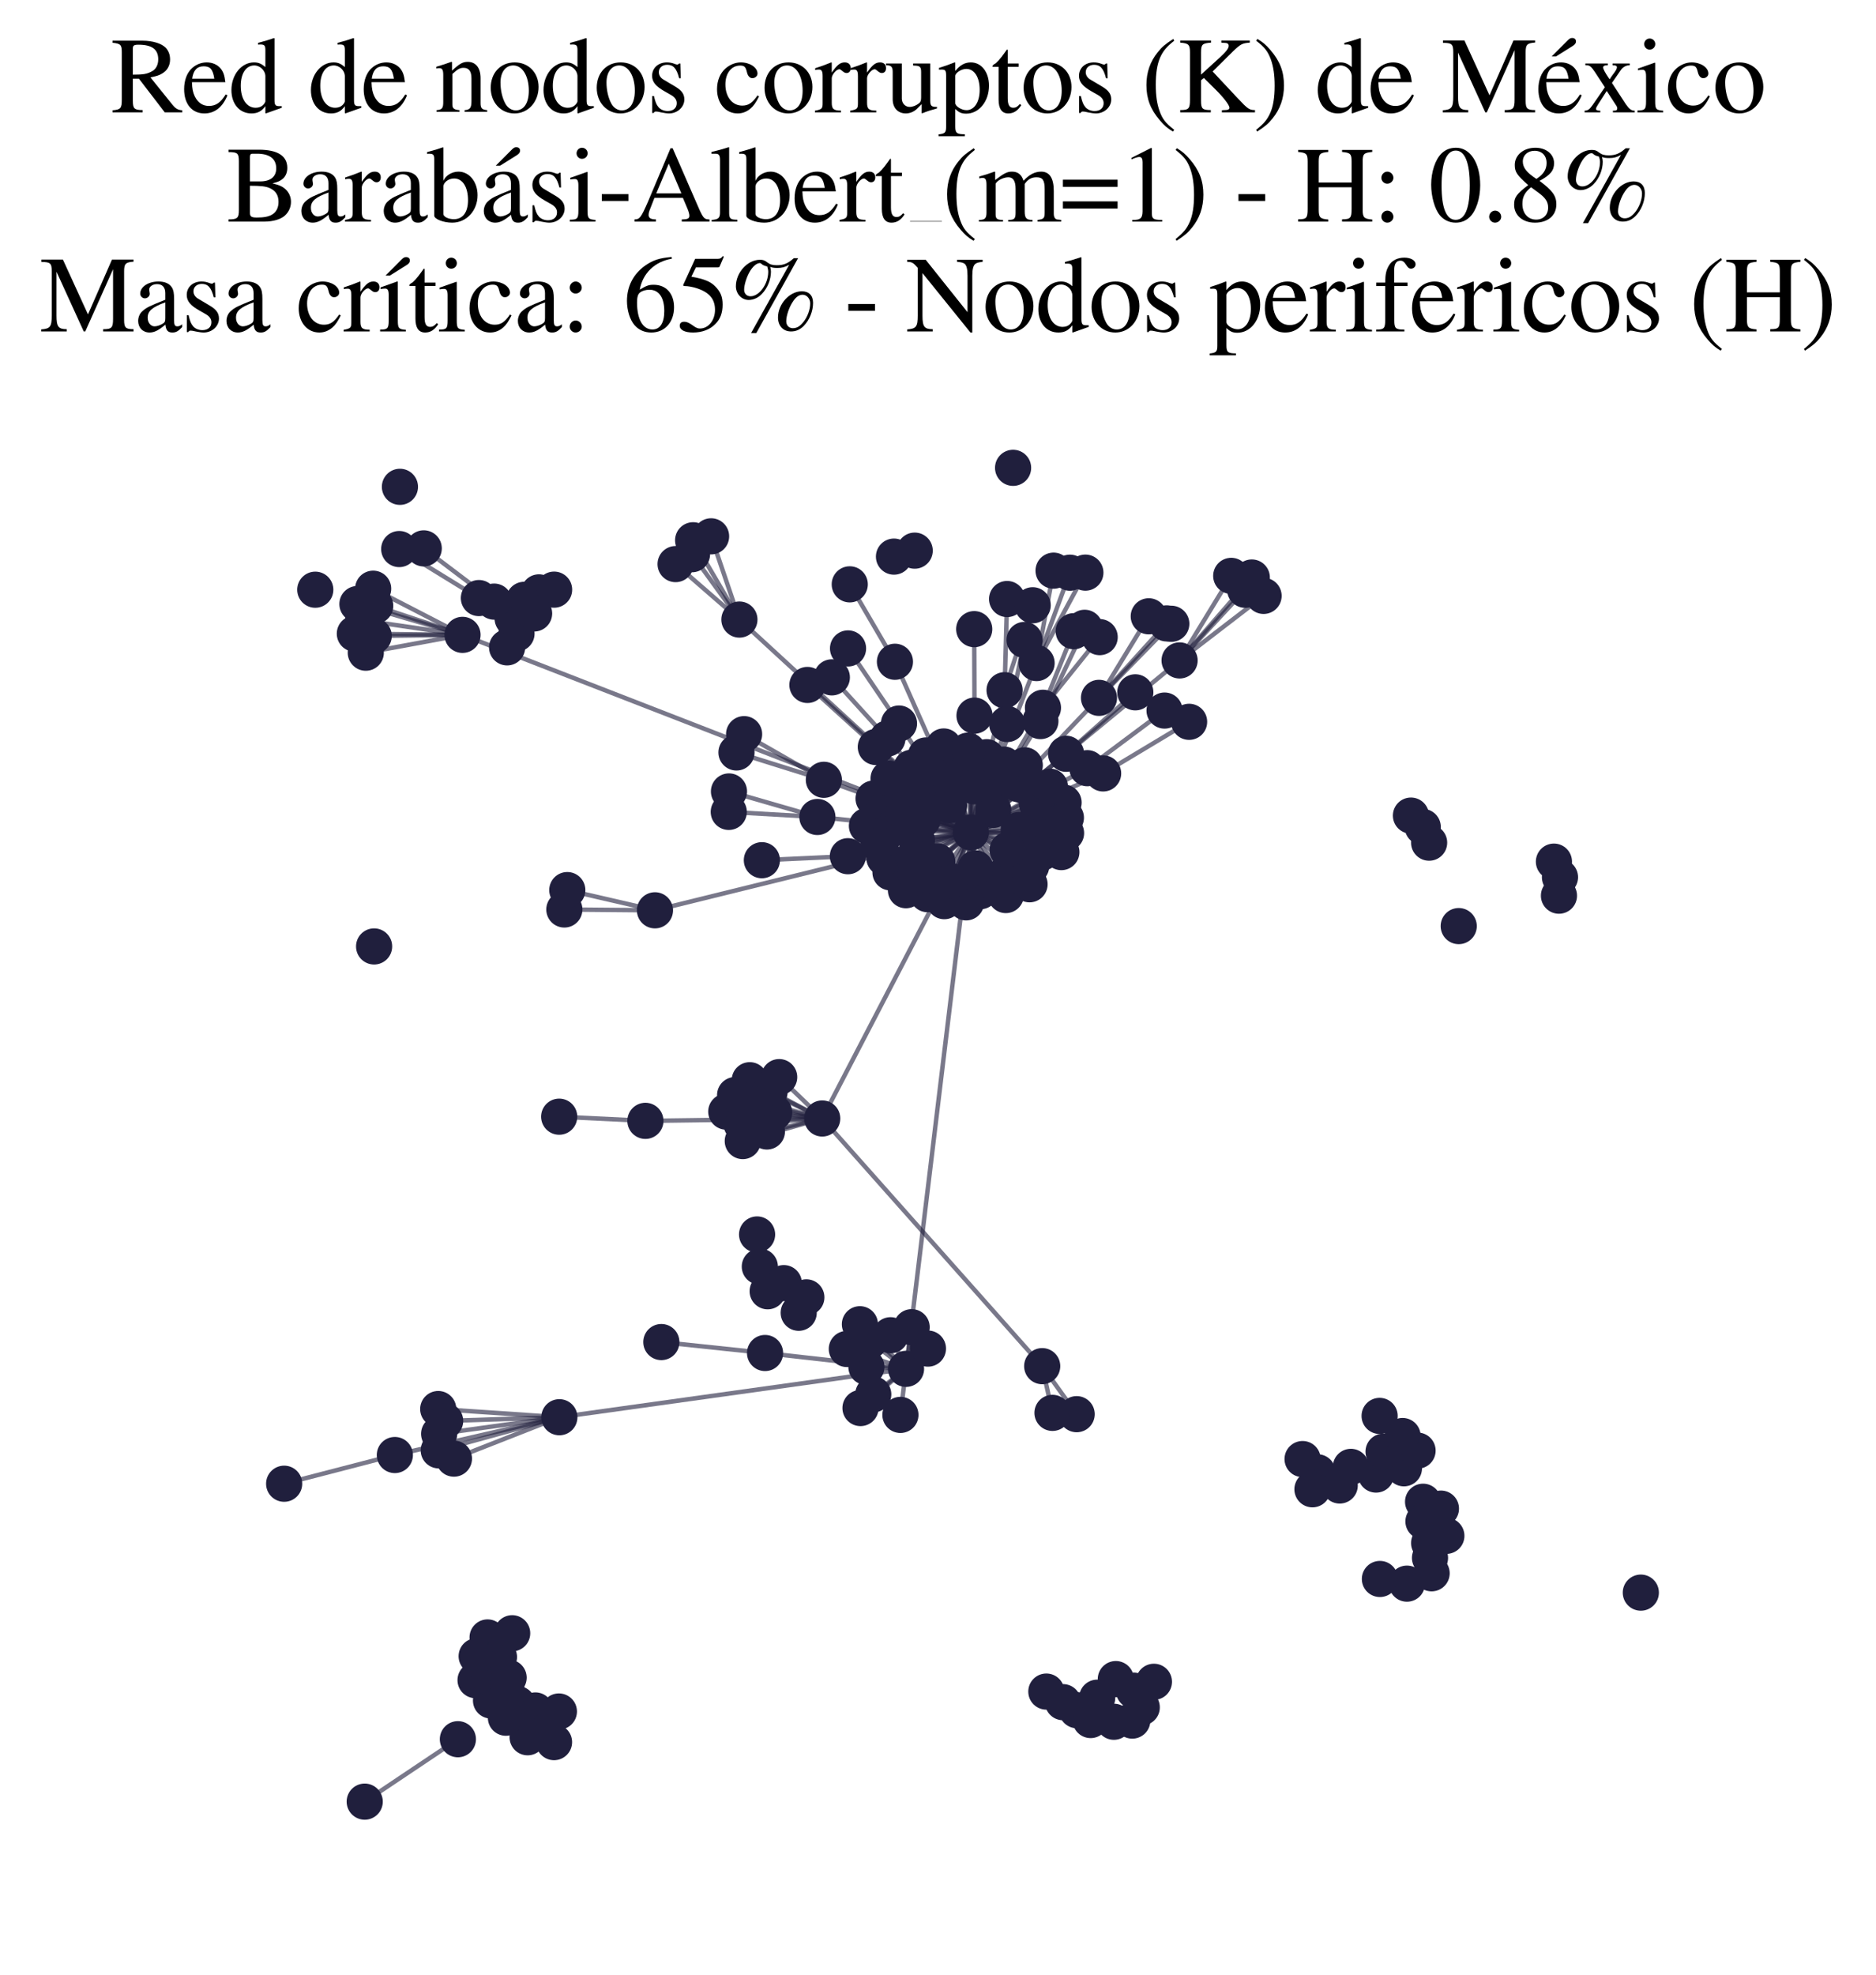 <?xml version="1.0" encoding="utf-8" standalone="no"?>
<!DOCTYPE svg PUBLIC "-//W3C//DTD SVG 1.1//EN"
  "http://www.w3.org/Graphics/SVG/1.1/DTD/svg11.dtd">
<svg xmlns:xlink="http://www.w3.org/1999/xlink" width="169.253pt" height="178.093pt" viewBox="0 0 169.253 178.093" xmlns="http://www.w3.org/2000/svg" version="1.1">
 <defs>
  <style type="text/css">*{stroke-linejoin: round; stroke-linecap: butt}</style>
 </defs>
 <g id="figure_1">
  <g id="patch_1">
   <path d="M 0 178.093 
L 169.253 178.093 
L 169.253 -0 
L 0 -0 
z
" style="fill: #ffffff"/>
  </g>
  <g id="axes_1">
   <g id="LineCollection_1">
    <path d="M 87.593 75.076 
L 81.742 123.454 
" clip-path="url(#p2fae90b5fd)" style="fill: none; stroke: #201f3d; stroke-opacity: 0.6; stroke-width: 0.4"/>
    <path d="M 87.593 75.076 
L 74.181 100.873 
" clip-path="url(#p2fae90b5fd)" style="fill: none; stroke: #201f3d; stroke-opacity: 0.6; stroke-width: 0.4"/>
    <path d="M 87.593 75.076 
L 66.71 55.878 
" clip-path="url(#p2fae90b5fd)" style="fill: none; stroke: #201f3d; stroke-opacity: 0.6; stroke-width: 0.4"/>
    <path d="M 87.593 75.076 
L 80.926 71.481 
" clip-path="url(#p2fae90b5fd)" style="fill: none; stroke: #201f3d; stroke-opacity: 0.6; stroke-width: 0.4"/>
    <path d="M 87.593 75.076 
L 82.236 69.245 
" clip-path="url(#p2fae90b5fd)" style="fill: none; stroke: #201f3d; stroke-opacity: 0.6; stroke-width: 0.4"/>
    <path d="M 87.593 75.076 
L 41.728 57.257 
" clip-path="url(#p2fae90b5fd)" style="fill: none; stroke: #201f3d; stroke-opacity: 0.6; stroke-width: 0.4"/>
    <path d="M 87.593 75.076 
L 106.423 59.563 
" clip-path="url(#p2fae90b5fd)" style="fill: none; stroke: #201f3d; stroke-opacity: 0.6; stroke-width: 0.4"/>
    <path d="M 87.593 75.076 
L 59.091 82.1 
" clip-path="url(#p2fae90b5fd)" style="fill: none; stroke: #201f3d; stroke-opacity: 0.6; stroke-width: 0.4"/>
    <path d="M 87.593 75.076 
L 81.107 65.254 
" clip-path="url(#p2fae90b5fd)" style="fill: none; stroke: #201f3d; stroke-opacity: 0.6; stroke-width: 0.4"/>
    <path d="M 87.593 75.076 
L 85.196 81.274 
" clip-path="url(#p2fae90b5fd)" style="fill: none; stroke: #201f3d; stroke-opacity: 0.6; stroke-width: 0.4"/>
    <path d="M 87.593 75.076 
L 87.887 70.92 
" clip-path="url(#p2fae90b5fd)" style="fill: none; stroke: #201f3d; stroke-opacity: 0.6; stroke-width: 0.4"/>
    <path d="M 87.593 75.076 
L 90.746 80.723 
" clip-path="url(#p2fae90b5fd)" style="fill: none; stroke: #201f3d; stroke-opacity: 0.6; stroke-width: 0.4"/>
    <path d="M 87.593 75.076 
L 73.744 73.682 
" clip-path="url(#p2fae90b5fd)" style="fill: none; stroke: #201f3d; stroke-opacity: 0.6; stroke-width: 0.4"/>
    <path d="M 87.593 75.076 
L 95.957 72.381 
" clip-path="url(#p2fae90b5fd)" style="fill: none; stroke: #201f3d; stroke-opacity: 0.6; stroke-width: 0.4"/>
    <path d="M 87.593 75.076 
L 93.521 59.8 
" clip-path="url(#p2fae90b5fd)" style="fill: none; stroke: #201f3d; stroke-opacity: 0.6; stroke-width: 0.4"/>
    <path d="M 87.593 75.076 
L 88.004 78.31 
" clip-path="url(#p2fae90b5fd)" style="fill: none; stroke: #201f3d; stroke-opacity: 0.6; stroke-width: 0.4"/>
    <path d="M 87.593 75.076 
L 99.524 69.753 
" clip-path="url(#p2fae90b5fd)" style="fill: none; stroke: #201f3d; stroke-opacity: 0.6; stroke-width: 0.4"/>
    <path d="M 87.593 75.076 
L 90.872 65.299 
" clip-path="url(#p2fae90b5fd)" style="fill: none; stroke: #201f3d; stroke-opacity: 0.6; stroke-width: 0.4"/>
    <path d="M 87.593 75.076 
L 87.921 64.541 
" clip-path="url(#p2fae90b5fd)" style="fill: none; stroke: #201f3d; stroke-opacity: 0.6; stroke-width: 0.4"/>
    <path d="M 87.593 75.076 
L 82.442 77.343 
" clip-path="url(#p2fae90b5fd)" style="fill: none; stroke: #201f3d; stroke-opacity: 0.6; stroke-width: 0.4"/>
    <path d="M 87.593 75.076 
L 90.633 62.249 
" clip-path="url(#p2fae90b5fd)" style="fill: none; stroke: #201f3d; stroke-opacity: 0.6; stroke-width: 0.4"/>
    <path d="M 87.593 75.076 
L 99.152 62.939 
" clip-path="url(#p2fae90b5fd)" style="fill: none; stroke: #201f3d; stroke-opacity: 0.6; stroke-width: 0.4"/>
    <path d="M 87.593 75.076 
L 93.705 75.245 
" clip-path="url(#p2fae90b5fd)" style="fill: none; stroke: #201f3d; stroke-opacity: 0.6; stroke-width: 0.4"/>
    <path d="M 87.593 75.076 
L 94.096 63.832 
" clip-path="url(#p2fae90b5fd)" style="fill: none; stroke: #201f3d; stroke-opacity: 0.6; stroke-width: 0.4"/>
    <path d="M 87.593 75.076 
L 79.016 67.371 
" clip-path="url(#p2fae90b5fd)" style="fill: none; stroke: #201f3d; stroke-opacity: 0.6; stroke-width: 0.4"/>
    <path d="M 87.593 75.076 
L 96.182 67.982 
" clip-path="url(#p2fae90b5fd)" style="fill: none; stroke: #201f3d; stroke-opacity: 0.6; stroke-width: 0.4"/>
    <path d="M 87.593 75.076 
L 93.545 72.444 
" clip-path="url(#p2fae90b5fd)" style="fill: none; stroke: #201f3d; stroke-opacity: 0.6; stroke-width: 0.4"/>
    <path d="M 87.593 75.076 
L 91.923 70.734 
" clip-path="url(#p2fae90b5fd)" style="fill: none; stroke: #201f3d; stroke-opacity: 0.6; stroke-width: 0.4"/>
    <path d="M 87.593 75.076 
L 84.559 77.679 
" clip-path="url(#p2fae90b5fd)" style="fill: none; stroke: #201f3d; stroke-opacity: 0.6; stroke-width: 0.4"/>
    <path d="M 87.593 75.076 
L 80.742 59.683 
" clip-path="url(#p2fae90b5fd)" style="fill: none; stroke: #201f3d; stroke-opacity: 0.6; stroke-width: 0.4"/>
    <path d="M 87.593 75.076 
L 95.757 76.849 
" clip-path="url(#p2fae90b5fd)" style="fill: none; stroke: #201f3d; stroke-opacity: 0.6; stroke-width: 0.4"/>
    <path d="M 87.593 75.076 
L 93.865 65.034 
" clip-path="url(#p2fae90b5fd)" style="fill: none; stroke: #201f3d; stroke-opacity: 0.6; stroke-width: 0.4"/>
    <path d="M 87.593 75.076 
L 81.734 80.286 
" clip-path="url(#p2fae90b5fd)" style="fill: none; stroke: #201f3d; stroke-opacity: 0.6; stroke-width: 0.4"/>
    <path d="M 87.593 75.076 
L 90.907 76.657 
" clip-path="url(#p2fae90b5fd)" style="fill: none; stroke: #201f3d; stroke-opacity: 0.6; stroke-width: 0.4"/>
    <path d="M 87.593 75.076 
L 93.036 78.103 
" clip-path="url(#p2fae90b5fd)" style="fill: none; stroke: #201f3d; stroke-opacity: 0.6; stroke-width: 0.4"/>
    <path d="M 87.593 75.076 
L 76.496 77.221 
" clip-path="url(#p2fae90b5fd)" style="fill: none; stroke: #201f3d; stroke-opacity: 0.6; stroke-width: 0.4"/>
    <path d="M 87.593 75.076 
L 79.792 77.381 
" clip-path="url(#p2fae90b5fd)" style="fill: none; stroke: #201f3d; stroke-opacity: 0.6; stroke-width: 0.4"/>
    <path d="M 87.593 75.076 
L 78.215 74.483 
" clip-path="url(#p2fae90b5fd)" style="fill: none; stroke: #201f3d; stroke-opacity: 0.6; stroke-width: 0.4"/>
    <path d="M 87.593 75.076 
L 80.062 66.61 
" clip-path="url(#p2fae90b5fd)" style="fill: none; stroke: #201f3d; stroke-opacity: 0.6; stroke-width: 0.4"/>
    <path d="M 87.593 75.076 
L 78.813 72.022 
" clip-path="url(#p2fae90b5fd)" style="fill: none; stroke: #201f3d; stroke-opacity: 0.6; stroke-width: 0.4"/>
    <path d="M 87.593 75.076 
L 88.455 80.374 
" clip-path="url(#p2fae90b5fd)" style="fill: none; stroke: #201f3d; stroke-opacity: 0.6; stroke-width: 0.4"/>
    <path d="M 87.593 75.076 
L 81.453 73.302 
" clip-path="url(#p2fae90b5fd)" style="fill: none; stroke: #201f3d; stroke-opacity: 0.6; stroke-width: 0.4"/>
    <path d="M 87.593 75.076 
L 82.726 75.777 
" clip-path="url(#p2fae90b5fd)" style="fill: none; stroke: #201f3d; stroke-opacity: 0.6; stroke-width: 0.4"/>
    <path d="M 87.593 75.076 
L 82.486 70.631 
" clip-path="url(#p2fae90b5fd)" style="fill: none; stroke: #201f3d; stroke-opacity: 0.6; stroke-width: 0.4"/>
    <path d="M 87.593 75.076 
L 74.329 70.329 
" clip-path="url(#p2fae90b5fd)" style="fill: none; stroke: #201f3d; stroke-opacity: 0.6; stroke-width: 0.4"/>
    <path d="M 87.593 75.076 
L 80.34 78.677 
" clip-path="url(#p2fae90b5fd)" style="fill: none; stroke: #201f3d; stroke-opacity: 0.6; stroke-width: 0.4"/>
    <path d="M 87.593 75.076 
L 98.1 69.282 
" clip-path="url(#p2fae90b5fd)" style="fill: none; stroke: #201f3d; stroke-opacity: 0.6; stroke-width: 0.4"/>
    <path d="M 87.593 75.076 
L 91.902 74.867 
" clip-path="url(#p2fae90b5fd)" style="fill: none; stroke: #201f3d; stroke-opacity: 0.6; stroke-width: 0.4"/>
    <path d="M 87.593 75.076 
L 87.516 69.04 
" clip-path="url(#p2fae90b5fd)" style="fill: none; stroke: #201f3d; stroke-opacity: 0.6; stroke-width: 0.4"/>
    <path d="M 87.593 75.076 
L 92.457 69.022 
" clip-path="url(#p2fae90b5fd)" style="fill: none; stroke: #201f3d; stroke-opacity: 0.6; stroke-width: 0.4"/>
    <path d="M 87.593 75.076 
L 79.241 76.126 
" clip-path="url(#p2fae90b5fd)" style="fill: none; stroke: #201f3d; stroke-opacity: 0.6; stroke-width: 0.4"/>
    <path d="M 87.593 75.076 
L 94.72 70.946 
" clip-path="url(#p2fae90b5fd)" style="fill: none; stroke: #201f3d; stroke-opacity: 0.6; stroke-width: 0.4"/>
    <path d="M 87.593 75.076 
L 83.238 73.931 
" clip-path="url(#p2fae90b5fd)" style="fill: none; stroke: #201f3d; stroke-opacity: 0.6; stroke-width: 0.4"/>
    <path d="M 87.593 75.076 
L 85.145 67.323 
" clip-path="url(#p2fae90b5fd)" style="fill: none; stroke: #201f3d; stroke-opacity: 0.6; stroke-width: 0.4"/>
    <path d="M 87.593 75.076 
L 89.022 68.289 
" clip-path="url(#p2fae90b5fd)" style="fill: none; stroke: #201f3d; stroke-opacity: 0.6; stroke-width: 0.4"/>
    <path d="M 87.593 75.076 
L 84.362 69.552 
" clip-path="url(#p2fae90b5fd)" style="fill: none; stroke: #201f3d; stroke-opacity: 0.6; stroke-width: 0.4"/>
    <path d="M 87.593 75.076 
L 85.716 70.514 
" clip-path="url(#p2fae90b5fd)" style="fill: none; stroke: #201f3d; stroke-opacity: 0.6; stroke-width: 0.4"/>
    <path d="M 87.593 75.076 
L 94.011 76.897 
" clip-path="url(#p2fae90b5fd)" style="fill: none; stroke: #201f3d; stroke-opacity: 0.6; stroke-width: 0.4"/>
    <path d="M 87.593 75.076 
L 92.362 70.849 
" clip-path="url(#p2fae90b5fd)" style="fill: none; stroke: #201f3d; stroke-opacity: 0.6; stroke-width: 0.4"/>
    <path d="M 87.593 75.076 
L 87.326 67.701 
" clip-path="url(#p2fae90b5fd)" style="fill: none; stroke: #201f3d; stroke-opacity: 0.6; stroke-width: 0.4"/>
    <path d="M 87.593 75.076 
L 96.165 73.749 
" clip-path="url(#p2fae90b5fd)" style="fill: none; stroke: #201f3d; stroke-opacity: 0.6; stroke-width: 0.4"/>
    <path d="M 87.593 75.076 
L 83.683 80.642 
" clip-path="url(#p2fae90b5fd)" style="fill: none; stroke: #201f3d; stroke-opacity: 0.6; stroke-width: 0.4"/>
    <path d="M 87.593 75.076 
L 85.839 79.475 
" clip-path="url(#p2fae90b5fd)" style="fill: none; stroke: #201f3d; stroke-opacity: 0.6; stroke-width: 0.4"/>
    <path d="M 87.593 75.076 
L 90.579 68.957 
" clip-path="url(#p2fae90b5fd)" style="fill: none; stroke: #201f3d; stroke-opacity: 0.6; stroke-width: 0.4"/>
    <path d="M 87.593 75.076 
L 79.577 73.182 
" clip-path="url(#p2fae90b5fd)" style="fill: none; stroke: #201f3d; stroke-opacity: 0.6; stroke-width: 0.4"/>
    <path d="M 87.593 75.076 
L 92.886 79.751 
" clip-path="url(#p2fae90b5fd)" style="fill: none; stroke: #201f3d; stroke-opacity: 0.6; stroke-width: 0.4"/>
    <path d="M 87.593 75.076 
L 80.167 70.213 
" clip-path="url(#p2fae90b5fd)" style="fill: none; stroke: #201f3d; stroke-opacity: 0.6; stroke-width: 0.4"/>
    <path d="M 87.593 75.076 
L 93.7 73.105 
" clip-path="url(#p2fae90b5fd)" style="fill: none; stroke: #201f3d; stroke-opacity: 0.6; stroke-width: 0.4"/>
    <path d="M 87.593 75.076 
L 83.535 68.133 
" clip-path="url(#p2fae90b5fd)" style="fill: none; stroke: #201f3d; stroke-opacity: 0.6; stroke-width: 0.4"/>
    <path d="M 87.593 75.076 
L 89.612 73.047 
" clip-path="url(#p2fae90b5fd)" style="fill: none; stroke: #201f3d; stroke-opacity: 0.6; stroke-width: 0.4"/>
    <path d="M 87.593 75.076 
L 85.635 72.635 
" clip-path="url(#p2fae90b5fd)" style="fill: none; stroke: #201f3d; stroke-opacity: 0.6; stroke-width: 0.4"/>
    <path d="M 87.593 75.076 
L 83.238 71.876 
" clip-path="url(#p2fae90b5fd)" style="fill: none; stroke: #201f3d; stroke-opacity: 0.6; stroke-width: 0.4"/>
    <path d="M 87.593 75.076 
L 90.613 78.926 
" clip-path="url(#p2fae90b5fd)" style="fill: none; stroke: #201f3d; stroke-opacity: 0.6; stroke-width: 0.4"/>
    <path d="M 87.593 75.076 
L 85.663 68.332 
" clip-path="url(#p2fae90b5fd)" style="fill: none; stroke: #201f3d; stroke-opacity: 0.6; stroke-width: 0.4"/>
    <path d="M 87.593 75.076 
L 96.18 75.136 
" clip-path="url(#p2fae90b5fd)" style="fill: none; stroke: #201f3d; stroke-opacity: 0.6; stroke-width: 0.4"/>
    <path d="M 87.593 75.076 
L 89.851 70.892 
" clip-path="url(#p2fae90b5fd)" style="fill: none; stroke: #201f3d; stroke-opacity: 0.6; stroke-width: 0.4"/>
    <path d="M 87.593 75.076 
L 82.61 79.078 
" clip-path="url(#p2fae90b5fd)" style="fill: none; stroke: #201f3d; stroke-opacity: 0.6; stroke-width: 0.4"/>
    <path d="M 87.593 75.076 
L 80.244 74.886 
" clip-path="url(#p2fae90b5fd)" style="fill: none; stroke: #201f3d; stroke-opacity: 0.6; stroke-width: 0.4"/>
    <path d="M 87.593 75.076 
L 87.162 81.382 
" clip-path="url(#p2fae90b5fd)" style="fill: none; stroke: #201f3d; stroke-opacity: 0.6; stroke-width: 0.4"/>
    <path d="M 81.742 123.454 
L 78.168 123.283 
" clip-path="url(#p2fae90b5fd)" style="fill: none; stroke: #201f3d; stroke-opacity: 0.6; stroke-width: 0.4"/>
    <path d="M 81.742 123.454 
L 50.465 127.817 
" clip-path="url(#p2fae90b5fd)" style="fill: none; stroke: #201f3d; stroke-opacity: 0.6; stroke-width: 0.4"/>
    <path d="M 81.742 123.454 
L 77.581 119.431 
" clip-path="url(#p2fae90b5fd)" style="fill: none; stroke: #201f3d; stroke-opacity: 0.6; stroke-width: 0.4"/>
    <path d="M 81.742 123.454 
L 83.72 121.628 
" clip-path="url(#p2fae90b5fd)" style="fill: none; stroke: #201f3d; stroke-opacity: 0.6; stroke-width: 0.4"/>
    <path d="M 81.742 123.454 
L 81.236 127.608 
" clip-path="url(#p2fae90b5fd)" style="fill: none; stroke: #201f3d; stroke-opacity: 0.6; stroke-width: 0.4"/>
    <path d="M 81.742 123.454 
L 78.464 120.938 
" clip-path="url(#p2fae90b5fd)" style="fill: none; stroke: #201f3d; stroke-opacity: 0.6; stroke-width: 0.4"/>
    <path d="M 81.742 123.454 
L 69.023 122.025 
" clip-path="url(#p2fae90b5fd)" style="fill: none; stroke: #201f3d; stroke-opacity: 0.6; stroke-width: 0.4"/>
    <path d="M 81.742 123.454 
L 82.25 119.698 
" clip-path="url(#p2fae90b5fd)" style="fill: none; stroke: #201f3d; stroke-opacity: 0.6; stroke-width: 0.4"/>
    <path d="M 81.742 123.454 
L 80.345 120.424 
" clip-path="url(#p2fae90b5fd)" style="fill: none; stroke: #201f3d; stroke-opacity: 0.6; stroke-width: 0.4"/>
    <path d="M 81.742 123.454 
L 78.785 125.754 
" clip-path="url(#p2fae90b5fd)" style="fill: none; stroke: #201f3d; stroke-opacity: 0.6; stroke-width: 0.4"/>
    <path d="M 81.742 123.454 
L 76.4 121.662 
" clip-path="url(#p2fae90b5fd)" style="fill: none; stroke: #201f3d; stroke-opacity: 0.6; stroke-width: 0.4"/>
    <path d="M 81.742 123.454 
L 77.635 126.989 
" clip-path="url(#p2fae90b5fd)" style="fill: none; stroke: #201f3d; stroke-opacity: 0.6; stroke-width: 0.4"/>
    <path d="M 74.181 100.873 
L 67.643 97.424 
" clip-path="url(#p2fae90b5fd)" style="fill: none; stroke: #201f3d; stroke-opacity: 0.6; stroke-width: 0.4"/>
    <path d="M 74.181 100.873 
L 66.323 98.764 
" clip-path="url(#p2fae90b5fd)" style="fill: none; stroke: #201f3d; stroke-opacity: 0.6; stroke-width: 0.4"/>
    <path d="M 74.181 100.873 
L 58.229 101.088 
" clip-path="url(#p2fae90b5fd)" style="fill: none; stroke: #201f3d; stroke-opacity: 0.6; stroke-width: 0.4"/>
    <path d="M 74.181 100.873 
L 94.027 123.211 
" clip-path="url(#p2fae90b5fd)" style="fill: none; stroke: #201f3d; stroke-opacity: 0.6; stroke-width: 0.4"/>
    <path d="M 74.181 100.873 
L 65.524 100.256 
" clip-path="url(#p2fae90b5fd)" style="fill: none; stroke: #201f3d; stroke-opacity: 0.6; stroke-width: 0.4"/>
    <path d="M 74.181 100.873 
L 69.849 100.34 
" clip-path="url(#p2fae90b5fd)" style="fill: none; stroke: #201f3d; stroke-opacity: 0.6; stroke-width: 0.4"/>
    <path d="M 74.181 100.873 
L 67.014 102.911 
" clip-path="url(#p2fae90b5fd)" style="fill: none; stroke: #201f3d; stroke-opacity: 0.6; stroke-width: 0.4"/>
    <path d="M 74.181 100.873 
L 66.899 101.356 
" clip-path="url(#p2fae90b5fd)" style="fill: none; stroke: #201f3d; stroke-opacity: 0.6; stroke-width: 0.4"/>
    <path d="M 74.181 100.873 
L 69.426 98.497 
" clip-path="url(#p2fae90b5fd)" style="fill: none; stroke: #201f3d; stroke-opacity: 0.6; stroke-width: 0.4"/>
    <path d="M 74.181 100.873 
L 70.298 97.144 
" clip-path="url(#p2fae90b5fd)" style="fill: none; stroke: #201f3d; stroke-opacity: 0.6; stroke-width: 0.4"/>
    <path d="M 74.181 100.873 
L 68.074 99.548 
" clip-path="url(#p2fae90b5fd)" style="fill: none; stroke: #201f3d; stroke-opacity: 0.6; stroke-width: 0.4"/>
    <path d="M 74.181 100.873 
L 69.191 102.047 
" clip-path="url(#p2fae90b5fd)" style="fill: none; stroke: #201f3d; stroke-opacity: 0.6; stroke-width: 0.4"/>
    <path d="M 66.71 55.878 
L 62.535 48.726 
" clip-path="url(#p2fae90b5fd)" style="fill: none; stroke: #201f3d; stroke-opacity: 0.6; stroke-width: 0.4"/>
    <path d="M 66.71 55.878 
L 64.155 48.371 
" clip-path="url(#p2fae90b5fd)" style="fill: none; stroke: #201f3d; stroke-opacity: 0.6; stroke-width: 0.4"/>
    <path d="M 66.71 55.878 
L 60.952 50.875 
" clip-path="url(#p2fae90b5fd)" style="fill: none; stroke: #201f3d; stroke-opacity: 0.6; stroke-width: 0.4"/>
    <path d="M 66.71 55.878 
L 62.433 49.983 
" clip-path="url(#p2fae90b5fd)" style="fill: none; stroke: #201f3d; stroke-opacity: 0.6; stroke-width: 0.4"/>
    <path d="M 41.728 57.257 
L 32.77 55.944 
" clip-path="url(#p2fae90b5fd)" style="fill: none; stroke: #201f3d; stroke-opacity: 0.6; stroke-width: 0.4"/>
    <path d="M 41.728 57.257 
L 32.015 57.148 
" clip-path="url(#p2fae90b5fd)" style="fill: none; stroke: #201f3d; stroke-opacity: 0.6; stroke-width: 0.4"/>
    <path d="M 41.728 57.257 
L 33.002 58.865 
" clip-path="url(#p2fae90b5fd)" style="fill: none; stroke: #201f3d; stroke-opacity: 0.6; stroke-width: 0.4"/>
    <path d="M 41.728 57.257 
L 33.715 57.357 
" clip-path="url(#p2fae90b5fd)" style="fill: none; stroke: #201f3d; stroke-opacity: 0.6; stroke-width: 0.4"/>
    <path d="M 41.728 57.257 
L 32.247 54.478 
" clip-path="url(#p2fae90b5fd)" style="fill: none; stroke: #201f3d; stroke-opacity: 0.6; stroke-width: 0.4"/>
    <path d="M 41.728 57.257 
L 33.851 54.637 
" clip-path="url(#p2fae90b5fd)" style="fill: none; stroke: #201f3d; stroke-opacity: 0.6; stroke-width: 0.4"/>
    <path d="M 41.728 57.257 
L 33.666 53.095 
" clip-path="url(#p2fae90b5fd)" style="fill: none; stroke: #201f3d; stroke-opacity: 0.6; stroke-width: 0.4"/>
    <path d="M 106.423 59.563 
L 114.001 53.741 
" clip-path="url(#p2fae90b5fd)" style="fill: none; stroke: #201f3d; stroke-opacity: 0.6; stroke-width: 0.4"/>
    <path d="M 106.423 59.563 
L 111.082 51.937 
" clip-path="url(#p2fae90b5fd)" style="fill: none; stroke: #201f3d; stroke-opacity: 0.6; stroke-width: 0.4"/>
    <path d="M 106.423 59.563 
L 112.343 53.191 
" clip-path="url(#p2fae90b5fd)" style="fill: none; stroke: #201f3d; stroke-opacity: 0.6; stroke-width: 0.4"/>
    <path d="M 106.423 59.563 
L 112.938 52.085 
" clip-path="url(#p2fae90b5fd)" style="fill: none; stroke: #201f3d; stroke-opacity: 0.6; stroke-width: 0.4"/>
    <path d="M 59.091 82.1 
L 51.182 80.276 
" clip-path="url(#p2fae90b5fd)" style="fill: none; stroke: #201f3d; stroke-opacity: 0.6; stroke-width: 0.4"/>
    <path d="M 59.091 82.1 
L 50.916 82.025 
" clip-path="url(#p2fae90b5fd)" style="fill: none; stroke: #201f3d; stroke-opacity: 0.6; stroke-width: 0.4"/>
    <path d="M 102.428 62.44 
L 96.182 67.982 
" clip-path="url(#p2fae90b5fd)" style="fill: none; stroke: #201f3d; stroke-opacity: 0.6; stroke-width: 0.4"/>
    <path d="M 81.107 65.254 
L 76.51 58.481 
" clip-path="url(#p2fae90b5fd)" style="fill: none; stroke: #201f3d; stroke-opacity: 0.6; stroke-width: 0.4"/>
    <path d="M 50.465 127.817 
L 40.954 131.552 
" clip-path="url(#p2fae90b5fd)" style="fill: none; stroke: #201f3d; stroke-opacity: 0.6; stroke-width: 0.4"/>
    <path d="M 50.465 127.817 
L 39.585 130.804 
" clip-path="url(#p2fae90b5fd)" style="fill: none; stroke: #201f3d; stroke-opacity: 0.6; stroke-width: 0.4"/>
    <path d="M 50.465 127.817 
L 39.62 129.313 
" clip-path="url(#p2fae90b5fd)" style="fill: none; stroke: #201f3d; stroke-opacity: 0.6; stroke-width: 0.4"/>
    <path d="M 50.465 127.817 
L 35.624 131.226 
" clip-path="url(#p2fae90b5fd)" style="fill: none; stroke: #201f3d; stroke-opacity: 0.6; stroke-width: 0.4"/>
    <path d="M 50.465 127.817 
L 39.537 127.08 
" clip-path="url(#p2fae90b5fd)" style="fill: none; stroke: #201f3d; stroke-opacity: 0.6; stroke-width: 0.4"/>
    <path d="M 50.465 127.817 
L 40.162 128.153 
" clip-path="url(#p2fae90b5fd)" style="fill: none; stroke: #201f3d; stroke-opacity: 0.6; stroke-width: 0.4"/>
    <path d="M 73.744 73.682 
L 65.75 73.224 
" clip-path="url(#p2fae90b5fd)" style="fill: none; stroke: #201f3d; stroke-opacity: 0.6; stroke-width: 0.4"/>
    <path d="M 73.744 73.682 
L 65.768 71.38 
" clip-path="url(#p2fae90b5fd)" style="fill: none; stroke: #201f3d; stroke-opacity: 0.6; stroke-width: 0.4"/>
    <path d="M 105.255 56.223 
L 99.152 62.939 
" clip-path="url(#p2fae90b5fd)" style="fill: none; stroke: #201f3d; stroke-opacity: 0.6; stroke-width: 0.4"/>
    <path d="M 69.023 122.025 
L 59.667 121.038 
" clip-path="url(#p2fae90b5fd)" style="fill: none; stroke: #201f3d; stroke-opacity: 0.6; stroke-width: 0.4"/>
    <path d="M 35.624 131.226 
L 25.636 133.815 
" clip-path="url(#p2fae90b5fd)" style="fill: none; stroke: #201f3d; stroke-opacity: 0.6; stroke-width: 0.4"/>
    <path d="M 93.521 59.8 
L 96.53 51.65 
" clip-path="url(#p2fae90b5fd)" style="fill: none; stroke: #201f3d; stroke-opacity: 0.6; stroke-width: 0.4"/>
    <path d="M 93.521 59.8 
L 97.923 51.644 
" clip-path="url(#p2fae90b5fd)" style="fill: none; stroke: #201f3d; stroke-opacity: 0.6; stroke-width: 0.4"/>
    <path d="M 93.521 59.8 
L 95.053 51.468 
" clip-path="url(#p2fae90b5fd)" style="fill: none; stroke: #201f3d; stroke-opacity: 0.6; stroke-width: 0.4"/>
    <path d="M 103.642 55.583 
L 99.152 62.939 
" clip-path="url(#p2fae90b5fd)" style="fill: none; stroke: #201f3d; stroke-opacity: 0.6; stroke-width: 0.4"/>
    <path d="M 99.524 69.753 
L 107.282 65.099 
" clip-path="url(#p2fae90b5fd)" style="fill: none; stroke: #201f3d; stroke-opacity: 0.6; stroke-width: 0.4"/>
    <path d="M 90.872 65.299 
L 92.434 57.713 
" clip-path="url(#p2fae90b5fd)" style="fill: none; stroke: #201f3d; stroke-opacity: 0.6; stroke-width: 0.4"/>
    <path d="M 87.921 64.541 
L 87.894 56.741 
" clip-path="url(#p2fae90b5fd)" style="fill: none; stroke: #201f3d; stroke-opacity: 0.6; stroke-width: 0.4"/>
    <path d="M 105.067 64.085 
L 98.1 69.282 
" clip-path="url(#p2fae90b5fd)" style="fill: none; stroke: #201f3d; stroke-opacity: 0.6; stroke-width: 0.4"/>
    <path d="M 97.857 56.62 
L 93.865 65.034 
" clip-path="url(#p2fae90b5fd)" style="fill: none; stroke: #201f3d; stroke-opacity: 0.6; stroke-width: 0.4"/>
    <path d="M 67.133 66.213 
L 74.329 70.329 
" clip-path="url(#p2fae90b5fd)" style="fill: none; stroke: #201f3d; stroke-opacity: 0.6; stroke-width: 0.4"/>
    <path d="M 90.633 62.249 
L 93.169 54.589 
" clip-path="url(#p2fae90b5fd)" style="fill: none; stroke: #201f3d; stroke-opacity: 0.6; stroke-width: 0.4"/>
    <path d="M 90.633 62.249 
L 90.861 54.025 
" clip-path="url(#p2fae90b5fd)" style="fill: none; stroke: #201f3d; stroke-opacity: 0.6; stroke-width: 0.4"/>
    <path d="M 99.152 62.939 
L 105.675 56.257 
" clip-path="url(#p2fae90b5fd)" style="fill: none; stroke: #201f3d; stroke-opacity: 0.6; stroke-width: 0.4"/>
    <path d="M 94.096 63.832 
L 99.213 57.461 
" clip-path="url(#p2fae90b5fd)" style="fill: none; stroke: #201f3d; stroke-opacity: 0.6; stroke-width: 0.4"/>
    <path d="M 94.096 63.832 
L 96.869 56.927 
" clip-path="url(#p2fae90b5fd)" style="fill: none; stroke: #201f3d; stroke-opacity: 0.6; stroke-width: 0.4"/>
    <path d="M 79.016 67.371 
L 72.846 61.775 
" clip-path="url(#p2fae90b5fd)" style="fill: none; stroke: #201f3d; stroke-opacity: 0.6; stroke-width: 0.4"/>
    <path d="M 41.311 156.857 
L 32.905 162.487 
" clip-path="url(#p2fae90b5fd)" style="fill: none; stroke: #201f3d; stroke-opacity: 0.6; stroke-width: 0.4"/>
    <path d="M 75.049 61.091 
L 80.062 66.61 
" clip-path="url(#p2fae90b5fd)" style="fill: none; stroke: #201f3d; stroke-opacity: 0.6; stroke-width: 0.4"/>
    <path d="M 80.742 59.683 
L 76.665 52.701 
" clip-path="url(#p2fae90b5fd)" style="fill: none; stroke: #201f3d; stroke-opacity: 0.6; stroke-width: 0.4"/>
    <path d="M 44.579 54.258 
L 38.23 49.458 
" clip-path="url(#p2fae90b5fd)" style="fill: none; stroke: #201f3d; stroke-opacity: 0.6; stroke-width: 0.4"/>
    <path d="M 58.229 101.088 
L 50.45 100.712 
" clip-path="url(#p2fae90b5fd)" style="fill: none; stroke: #201f3d; stroke-opacity: 0.6; stroke-width: 0.4"/>
    <path d="M 94.027 123.211 
L 94.956 127.425 
" clip-path="url(#p2fae90b5fd)" style="fill: none; stroke: #201f3d; stroke-opacity: 0.6; stroke-width: 0.4"/>
    <path d="M 94.027 123.211 
L 97.136 127.542 
" clip-path="url(#p2fae90b5fd)" style="fill: none; stroke: #201f3d; stroke-opacity: 0.6; stroke-width: 0.4"/>
    <path d="M 76.496 77.221 
L 68.736 77.581 
" clip-path="url(#p2fae90b5fd)" style="fill: none; stroke: #201f3d; stroke-opacity: 0.6; stroke-width: 0.4"/>
    <path d="M 36.018 49.518 
L 43.206 53.939 
" clip-path="url(#p2fae90b5fd)" style="fill: none; stroke: #201f3d; stroke-opacity: 0.6; stroke-width: 0.4"/>
    <path d="M 74.329 70.329 
L 66.445 67.863 
" clip-path="url(#p2fae90b5fd)" style="fill: none; stroke: #201f3d; stroke-opacity: 0.6; stroke-width: 0.4"/>
   </g>
   <g id="PathCollection_1">
    <defs>
     <path id="m41bb21810e" d="M 0 1.581 
C 0.419 1.581 0.822 1.415 1.118 1.118 
C 1.415 0.822 1.581 0.419 1.581 0 
C 1.581 -0.419 1.415 -0.822 1.118 -1.118 
C 0.822 -1.415 0.419 -1.581 0 -1.581 
C -0.419 -1.581 -0.822 -1.415 -1.118 -1.118 
C -1.415 -0.822 -1.581 -0.419 -1.581 0 
C -1.581 0.419 -1.415 0.822 -1.118 1.118 
C -0.822 1.415 -0.419 1.581 0 1.581 
z
" style="stroke: #201f3d; stroke-width: 0.1"/>
    </defs>
    <g clip-path="url(#p2fae90b5fd)">
     <use xlink:href="#m41bb21810e" x="89.851" y="70.892" style="fill: #201f3d; stroke: #201f3d; stroke-width: 0.1"/>
     <use xlink:href="#m41bb21810e" x="96.53" y="51.65" style="fill: #201f3d; stroke: #201f3d; stroke-width: 0.1"/>
     <use xlink:href="#m41bb21810e" x="118.869" y="132.787" style="fill: #201f3d; stroke: #201f3d; stroke-width: 0.1"/>
     <use xlink:href="#m41bb21810e" x="92.362" y="70.849" style="fill: #201f3d; stroke: #201f3d; stroke-width: 0.1"/>
     <use xlink:href="#m41bb21810e" x="69.023" y="122.025" style="fill: #201f3d; stroke: #201f3d; stroke-width: 0.1"/>
     <use xlink:href="#m41bb21810e" x="96.182" y="67.982" style="fill: #201f3d; stroke: #201f3d; stroke-width: 0.1"/>
     <use xlink:href="#m41bb21810e" x="130.491" y="138.514" style="fill: #201f3d; stroke: #201f3d; stroke-width: 0.1"/>
     <use xlink:href="#m41bb21810e" x="94.401" y="152.561" style="fill: #201f3d; stroke: #201f3d; stroke-width: 0.1"/>
     <use xlink:href="#m41bb21810e" x="93.545" y="72.444" style="fill: #201f3d; stroke: #201f3d; stroke-width: 0.1"/>
     <use xlink:href="#m41bb21810e" x="83.238" y="71.876" style="fill: #201f3d; stroke: #201f3d; stroke-width: 0.1"/>
     <use xlink:href="#m41bb21810e" x="47.368" y="155.386" style="fill: #201f3d; stroke: #201f3d; stroke-width: 0.1"/>
     <use xlink:href="#m41bb21810e" x="97.163" y="154.239" style="fill: #201f3d; stroke: #201f3d; stroke-width: 0.1"/>
     <use xlink:href="#m41bb21810e" x="80.34" y="78.677" style="fill: #201f3d; stroke: #201f3d; stroke-width: 0.1"/>
     <use xlink:href="#m41bb21810e" x="42.906" y="151.53" style="fill: #201f3d; stroke: #201f3d; stroke-width: 0.1"/>
     <use xlink:href="#m41bb21810e" x="85.145" y="67.323" style="fill: #201f3d; stroke: #201f3d; stroke-width: 0.1"/>
     <use xlink:href="#m41bb21810e" x="126.935" y="142.827" style="fill: #201f3d; stroke: #201f3d; stroke-width: 0.1"/>
     <use xlink:href="#m41bb21810e" x="78.464" y="120.938" style="fill: #201f3d; stroke: #201f3d; stroke-width: 0.1"/>
     <use xlink:href="#m41bb21810e" x="80.655" y="50.2" style="fill: #201f3d; stroke: #201f3d; stroke-width: 0.1"/>
     <use xlink:href="#m41bb21810e" x="128.39" y="135.44" style="fill: #201f3d; stroke: #201f3d; stroke-width: 0.1"/>
     <use xlink:href="#m41bb21810e" x="39.585" y="130.804" style="fill: #201f3d; stroke: #201f3d; stroke-width: 0.1"/>
     <use xlink:href="#m41bb21810e" x="84.362" y="69.552" style="fill: #201f3d; stroke: #201f3d; stroke-width: 0.1"/>
     <use xlink:href="#m41bb21810e" x="78.168" y="123.283" style="fill: #201f3d; stroke: #201f3d; stroke-width: 0.1"/>
     <use xlink:href="#m41bb21810e" x="33.851" y="54.637" style="fill: #201f3d; stroke: #201f3d; stroke-width: 0.1"/>
     <use xlink:href="#m41bb21810e" x="124.496" y="142.405" style="fill: #201f3d; stroke: #201f3d; stroke-width: 0.1"/>
     <use xlink:href="#m41bb21810e" x="40.954" y="131.552" style="fill: #201f3d; stroke: #201f3d; stroke-width: 0.1"/>
     <use xlink:href="#m41bb21810e" x="69.849" y="100.34" style="fill: #201f3d; stroke: #201f3d; stroke-width: 0.1"/>
     <use xlink:href="#m41bb21810e" x="47.29" y="54.099" style="fill: #201f3d; stroke: #201f3d; stroke-width: 0.1"/>
     <use xlink:href="#m41bb21810e" x="131.607" y="83.523" style="fill: #201f3d; stroke: #201f3d; stroke-width: 0.1"/>
     <use xlink:href="#m41bb21810e" x="94.011" y="76.897" style="fill: #201f3d; stroke: #201f3d; stroke-width: 0.1"/>
     <use xlink:href="#m41bb21810e" x="46.689" y="153.688" style="fill: #201f3d; stroke: #201f3d; stroke-width: 0.1"/>
     <use xlink:href="#m41bb21810e" x="33.752" y="85.358" style="fill: #201f3d; stroke: #201f3d; stroke-width: 0.1"/>
     <use xlink:href="#m41bb21810e" x="65.524" y="100.256" style="fill: #201f3d; stroke: #201f3d; stroke-width: 0.1"/>
     <use xlink:href="#m41bb21810e" x="97.857" y="56.62" style="fill: #201f3d; stroke: #201f3d; stroke-width: 0.1"/>
     <use xlink:href="#m41bb21810e" x="127.296" y="73.558" style="fill: #201f3d; stroke: #201f3d; stroke-width: 0.1"/>
     <use xlink:href="#m41bb21810e" x="25.636" y="133.815" style="fill: #201f3d; stroke: #201f3d; stroke-width: 0.1"/>
     <use xlink:href="#m41bb21810e" x="94.027" y="123.211" style="fill: #201f3d; stroke: #201f3d; stroke-width: 0.1"/>
     <use xlink:href="#m41bb21810e" x="68.736" y="77.581" style="fill: #201f3d; stroke: #201f3d; stroke-width: 0.1"/>
     <use xlink:href="#m41bb21810e" x="72.846" y="61.775" style="fill: #201f3d; stroke: #201f3d; stroke-width: 0.1"/>
     <use xlink:href="#m41bb21810e" x="47.603" y="156.68" style="fill: #201f3d; stroke: #201f3d; stroke-width: 0.1"/>
     <use xlink:href="#m41bb21810e" x="102.305" y="152.479" style="fill: #201f3d; stroke: #201f3d; stroke-width: 0.1"/>
     <use xlink:href="#m41bb21810e" x="76.51" y="58.481" style="fill: #201f3d; stroke: #201f3d; stroke-width: 0.1"/>
     <use xlink:href="#m41bb21810e" x="59.091" y="82.1" style="fill: #201f3d; stroke: #201f3d; stroke-width: 0.1"/>
     <use xlink:href="#m41bb21810e" x="44.299" y="153.365" style="fill: #201f3d; stroke: #201f3d; stroke-width: 0.1"/>
     <use xlink:href="#m41bb21810e" x="67.643" y="97.424" style="fill: #201f3d; stroke: #201f3d; stroke-width: 0.1"/>
     <use xlink:href="#m41bb21810e" x="103.642" y="55.583" style="fill: #201f3d; stroke: #201f3d; stroke-width: 0.1"/>
     <use xlink:href="#m41bb21810e" x="90.746" y="80.723" style="fill: #201f3d; stroke: #201f3d; stroke-width: 0.1"/>
     <use xlink:href="#m41bb21810e" x="95.757" y="76.849" style="fill: #201f3d; stroke: #201f3d; stroke-width: 0.1"/>
     <use xlink:href="#m41bb21810e" x="75.049" y="61.091" style="fill: #201f3d; stroke: #201f3d; stroke-width: 0.1"/>
     <use xlink:href="#m41bb21810e" x="66.445" y="67.863" style="fill: #201f3d; stroke: #201f3d; stroke-width: 0.1"/>
     <use xlink:href="#m41bb21810e" x="32.247" y="54.478" style="fill: #201f3d; stroke: #201f3d; stroke-width: 0.1"/>
     <use xlink:href="#m41bb21810e" x="82.726" y="75.777" style="fill: #201f3d; stroke: #201f3d; stroke-width: 0.1"/>
     <use xlink:href="#m41bb21810e" x="81.742" y="123.454" style="fill: #201f3d; stroke: #201f3d; stroke-width: 0.1"/>
     <use xlink:href="#m41bb21810e" x="88.455" y="80.374" style="fill: #201f3d; stroke: #201f3d; stroke-width: 0.1"/>
     <use xlink:href="#m41bb21810e" x="74.329" y="70.329" style="fill: #201f3d; stroke: #201f3d; stroke-width: 0.1"/>
     <use xlink:href="#m41bb21810e" x="87.162" y="81.382" style="fill: #201f3d; stroke: #201f3d; stroke-width: 0.1"/>
     <use xlink:href="#m41bb21810e" x="93.036" y="78.103" style="fill: #201f3d; stroke: #201f3d; stroke-width: 0.1"/>
     <use xlink:href="#m41bb21810e" x="32.77" y="55.944" style="fill: #201f3d; stroke: #201f3d; stroke-width: 0.1"/>
     <use xlink:href="#m41bb21810e" x="81.734" y="80.286" style="fill: #201f3d; stroke: #201f3d; stroke-width: 0.1"/>
     <use xlink:href="#m41bb21810e" x="124.469" y="127.699" style="fill: #201f3d; stroke: #201f3d; stroke-width: 0.1"/>
     <use xlink:href="#m41bb21810e" x="69.426" y="98.497" style="fill: #201f3d; stroke: #201f3d; stroke-width: 0.1"/>
     <use xlink:href="#m41bb21810e" x="100.67" y="151.435" style="fill: #201f3d; stroke: #201f3d; stroke-width: 0.1"/>
     <use xlink:href="#m41bb21810e" x="104.107" y="151.678" style="fill: #201f3d; stroke: #201f3d; stroke-width: 0.1"/>
     <use xlink:href="#m41bb21810e" x="90.633" y="62.249" style="fill: #201f3d; stroke: #201f3d; stroke-width: 0.1"/>
     <use xlink:href="#m41bb21810e" x="83.72" y="121.628" style="fill: #201f3d; stroke: #201f3d; stroke-width: 0.1"/>
     <use xlink:href="#m41bb21810e" x="126.663" y="132.422" style="fill: #201f3d; stroke: #201f3d; stroke-width: 0.1"/>
     <use xlink:href="#m41bb21810e" x="41.728" y="57.257" style="fill: #201f3d; stroke: #201f3d; stroke-width: 0.1"/>
     <use xlink:href="#m41bb21810e" x="112.343" y="53.191" style="fill: #201f3d; stroke: #201f3d; stroke-width: 0.1"/>
     <use xlink:href="#m41bb21810e" x="93.865" y="65.034" style="fill: #201f3d; stroke: #201f3d; stroke-width: 0.1"/>
     <use xlink:href="#m41bb21810e" x="82.25" y="119.698" style="fill: #201f3d; stroke: #201f3d; stroke-width: 0.1"/>
     <use xlink:href="#m41bb21810e" x="62.433" y="49.983" style="fill: #201f3d; stroke: #201f3d; stroke-width: 0.1"/>
     <use xlink:href="#m41bb21810e" x="43.206" y="53.939" style="fill: #201f3d; stroke: #201f3d; stroke-width: 0.1"/>
     <use xlink:href="#m41bb21810e" x="82.525" y="49.662" style="fill: #201f3d; stroke: #201f3d; stroke-width: 0.1"/>
     <use xlink:href="#m41bb21810e" x="46.599" y="57.141" style="fill: #201f3d; stroke: #201f3d; stroke-width: 0.1"/>
     <use xlink:href="#m41bb21810e" x="87.894" y="56.741" style="fill: #201f3d; stroke: #201f3d; stroke-width: 0.1"/>
     <use xlink:href="#m41bb21810e" x="90.872" y="65.299" style="fill: #201f3d; stroke: #201f3d; stroke-width: 0.1"/>
     <use xlink:href="#m41bb21810e" x="49.985" y="157.119" style="fill: #201f3d; stroke: #201f3d; stroke-width: 0.1"/>
     <use xlink:href="#m41bb21810e" x="100.495" y="155.283" style="fill: #201f3d; stroke: #201f3d; stroke-width: 0.1"/>
     <use xlink:href="#m41bb21810e" x="50.916" y="82.025" style="fill: #201f3d; stroke: #201f3d; stroke-width: 0.1"/>
     <use xlink:href="#m41bb21810e" x="76.4" y="121.662" style="fill: #201f3d; stroke: #201f3d; stroke-width: 0.1"/>
     <use xlink:href="#m41bb21810e" x="87.516" y="69.04" style="fill: #201f3d; stroke: #201f3d; stroke-width: 0.1"/>
     <use xlink:href="#m41bb21810e" x="97.136" y="127.542" style="fill: #201f3d; stroke: #201f3d; stroke-width: 0.1"/>
     <use xlink:href="#m41bb21810e" x="114.001" y="53.741" style="fill: #201f3d; stroke: #201f3d; stroke-width: 0.1"/>
     <use xlink:href="#m41bb21810e" x="28.445" y="53.185" style="fill: #201f3d; stroke: #201f3d; stroke-width: 0.1"/>
     <use xlink:href="#m41bb21810e" x="65.75" y="73.224" style="fill: #201f3d; stroke: #201f3d; stroke-width: 0.1"/>
     <use xlink:href="#m41bb21810e" x="82.236" y="69.245" style="fill: #201f3d; stroke: #201f3d; stroke-width: 0.1"/>
     <use xlink:href="#m41bb21810e" x="98.398" y="155.127" style="fill: #201f3d; stroke: #201f3d; stroke-width: 0.1"/>
     <use xlink:href="#m41bb21810e" x="51.182" y="80.276" style="fill: #201f3d; stroke: #201f3d; stroke-width: 0.1"/>
     <use xlink:href="#m41bb21810e" x="80.926" y="71.481" style="fill: #201f3d; stroke: #201f3d; stroke-width: 0.1"/>
     <use xlink:href="#m41bb21810e" x="93.7" y="73.105" style="fill: #201f3d; stroke: #201f3d; stroke-width: 0.1"/>
     <use xlink:href="#m41bb21810e" x="93.705" y="75.245" style="fill: #201f3d; stroke: #201f3d; stroke-width: 0.1"/>
     <use xlink:href="#m41bb21810e" x="112.938" y="52.085" style="fill: #201f3d; stroke: #201f3d; stroke-width: 0.1"/>
     <use xlink:href="#m41bb21810e" x="81.107" y="65.254" style="fill: #201f3d; stroke: #201f3d; stroke-width: 0.1"/>
     <use xlink:href="#m41bb21810e" x="95.053" y="51.468" style="fill: #201f3d; stroke: #201f3d; stroke-width: 0.1"/>
     <use xlink:href="#m41bb21810e" x="95.907" y="153.516" style="fill: #201f3d; stroke: #201f3d; stroke-width: 0.1"/>
     <use xlink:href="#m41bb21810e" x="64.155" y="48.371" style="fill: #201f3d; stroke: #201f3d; stroke-width: 0.1"/>
     <use xlink:href="#m41bb21810e" x="128.425" y="137.215" style="fill: #201f3d; stroke: #201f3d; stroke-width: 0.1"/>
     <use xlink:href="#m41bb21810e" x="38.23" y="49.458" style="fill: #201f3d; stroke: #201f3d; stroke-width: 0.1"/>
     <use xlink:href="#m41bb21810e" x="148.036" y="143.637" style="fill: #201f3d; stroke: #201f3d; stroke-width: 0.1"/>
     <use xlink:href="#m41bb21810e" x="89.612" y="73.047" style="fill: #201f3d; stroke: #201f3d; stroke-width: 0.1"/>
     <use xlink:href="#m41bb21810e" x="99.524" y="69.753" style="fill: #201f3d; stroke: #201f3d; stroke-width: 0.1"/>
     <use xlink:href="#m41bb21810e" x="41.311" y="156.857" style="fill: #201f3d; stroke: #201f3d; stroke-width: 0.1"/>
     <use xlink:href="#m41bb21810e" x="85.663" y="68.332" style="fill: #201f3d; stroke: #201f3d; stroke-width: 0.1"/>
     <use xlink:href="#m41bb21810e" x="69.26" y="116.456" style="fill: #201f3d; stroke: #201f3d; stroke-width: 0.1"/>
     <use xlink:href="#m41bb21810e" x="35.624" y="131.226" style="fill: #201f3d; stroke: #201f3d; stroke-width: 0.1"/>
     <use xlink:href="#m41bb21810e" x="76.496" y="77.221" style="fill: #201f3d; stroke: #201f3d; stroke-width: 0.1"/>
     <use xlink:href="#m41bb21810e" x="83.683" y="80.642" style="fill: #201f3d; stroke: #201f3d; stroke-width: 0.1"/>
     <use xlink:href="#m41bb21810e" x="48.625" y="53.426" style="fill: #201f3d; stroke: #201f3d; stroke-width: 0.1"/>
     <use xlink:href="#m41bb21810e" x="85.196" y="81.274" style="fill: #201f3d; stroke: #201f3d; stroke-width: 0.1"/>
     <use xlink:href="#m41bb21810e" x="45.751" y="58.385" style="fill: #201f3d; stroke: #201f3d; stroke-width: 0.1"/>
     <use xlink:href="#m41bb21810e" x="128.36" y="74.583" style="fill: #201f3d; stroke: #201f3d; stroke-width: 0.1"/>
     <use xlink:href="#m41bb21810e" x="106.423" y="59.563" style="fill: #201f3d; stroke: #201f3d; stroke-width: 0.1"/>
     <use xlink:href="#m41bb21810e" x="97.923" y="51.644" style="fill: #201f3d; stroke: #201f3d; stroke-width: 0.1"/>
     <use xlink:href="#m41bb21810e" x="130.001" y="136.06" style="fill: #201f3d; stroke: #201f3d; stroke-width: 0.1"/>
     <use xlink:href="#m41bb21810e" x="67.133" y="66.213" style="fill: #201f3d; stroke: #201f3d; stroke-width: 0.1"/>
     <use xlink:href="#m41bb21810e" x="32.905" y="162.487" style="fill: #201f3d; stroke: #201f3d; stroke-width: 0.1"/>
     <use xlink:href="#m41bb21810e" x="78.215" y="74.483" style="fill: #201f3d; stroke: #201f3d; stroke-width: 0.1"/>
     <use xlink:href="#m41bb21810e" x="127.893" y="130.83" style="fill: #201f3d; stroke: #201f3d; stroke-width: 0.1"/>
     <use xlink:href="#m41bb21810e" x="72.059" y="118.396" style="fill: #201f3d; stroke: #201f3d; stroke-width: 0.1"/>
     <use xlink:href="#m41bb21810e" x="50.465" y="127.817" style="fill: #201f3d; stroke: #201f3d; stroke-width: 0.1"/>
     <use xlink:href="#m41bb21810e" x="39.537" y="127.08" style="fill: #201f3d; stroke: #201f3d; stroke-width: 0.1"/>
     <use xlink:href="#m41bb21810e" x="91.923" y="70.734" style="fill: #201f3d; stroke: #201f3d; stroke-width: 0.1"/>
     <use xlink:href="#m41bb21810e" x="87.921" y="64.541" style="fill: #201f3d; stroke: #201f3d; stroke-width: 0.1"/>
     <use xlink:href="#m41bb21810e" x="98.99" y="153.113" style="fill: #201f3d; stroke: #201f3d; stroke-width: 0.1"/>
     <use xlink:href="#m41bb21810e" x="44.133" y="151.308" style="fill: #201f3d; stroke: #201f3d; stroke-width: 0.1"/>
     <use xlink:href="#m41bb21810e" x="62.535" y="48.726" style="fill: #201f3d; stroke: #201f3d; stroke-width: 0.1"/>
     <use xlink:href="#m41bb21810e" x="98.1" y="69.282" style="fill: #201f3d; stroke: #201f3d; stroke-width: 0.1"/>
     <use xlink:href="#m41bb21810e" x="102.155" y="155.177" style="fill: #201f3d; stroke: #201f3d; stroke-width: 0.1"/>
     <use xlink:href="#m41bb21810e" x="91.902" y="74.867" style="fill: #201f3d; stroke: #201f3d; stroke-width: 0.1"/>
     <use xlink:href="#m41bb21810e" x="90.613" y="78.926" style="fill: #201f3d; stroke: #201f3d; stroke-width: 0.1"/>
     <use xlink:href="#m41bb21810e" x="89.022" y="68.289" style="fill: #201f3d; stroke: #201f3d; stroke-width: 0.1"/>
     <use xlink:href="#m41bb21810e" x="78.813" y="72.022" style="fill: #201f3d; stroke: #201f3d; stroke-width: 0.1"/>
     <use xlink:href="#m41bb21810e" x="124.146" y="132.989" style="fill: #201f3d; stroke: #201f3d; stroke-width: 0.1"/>
     <use xlink:href="#m41bb21810e" x="85.716" y="70.514" style="fill: #201f3d; stroke: #201f3d; stroke-width: 0.1"/>
     <use xlink:href="#m41bb21810e" x="49.992" y="53.18" style="fill: #201f3d; stroke: #201f3d; stroke-width: 0.1"/>
     <use xlink:href="#m41bb21810e" x="79.016" y="67.371" style="fill: #201f3d; stroke: #201f3d; stroke-width: 0.1"/>
     <use xlink:href="#m41bb21810e" x="80.062" y="66.61" style="fill: #201f3d; stroke: #201f3d; stroke-width: 0.1"/>
     <use xlink:href="#m41bb21810e" x="99.152" y="62.939" style="fill: #201f3d; stroke: #201f3d; stroke-width: 0.1"/>
     <use xlink:href="#m41bb21810e" x="74.181" y="100.873" style="fill: #201f3d; stroke: #201f3d; stroke-width: 0.1"/>
     <use xlink:href="#m41bb21810e" x="87.326" y="67.701" style="fill: #201f3d; stroke: #201f3d; stroke-width: 0.1"/>
     <use xlink:href="#m41bb21810e" x="48.3" y="154.264" style="fill: #201f3d; stroke: #201f3d; stroke-width: 0.1"/>
     <use xlink:href="#m41bb21810e" x="46.209" y="147.301" style="fill: #201f3d; stroke: #201f3d; stroke-width: 0.1"/>
     <use xlink:href="#m41bb21810e" x="118.41" y="134.316" style="fill: #201f3d; stroke: #201f3d; stroke-width: 0.1"/>
     <use xlink:href="#m41bb21810e" x="91.401" y="42.193" style="fill: #201f3d; stroke: #201f3d; stroke-width: 0.1"/>
     <use xlink:href="#m41bb21810e" x="120.87" y="133.974" style="fill: #201f3d; stroke: #201f3d; stroke-width: 0.1"/>
     <use xlink:href="#m41bb21810e" x="79.792" y="77.381" style="fill: #201f3d; stroke: #201f3d; stroke-width: 0.1"/>
     <use xlink:href="#m41bb21810e" x="33.002" y="58.865" style="fill: #201f3d; stroke: #201f3d; stroke-width: 0.1"/>
     <use xlink:href="#m41bb21810e" x="96.18" y="75.136" style="fill: #201f3d; stroke: #201f3d; stroke-width: 0.1"/>
     <use xlink:href="#m41bb21810e" x="33.715" y="57.357" style="fill: #201f3d; stroke: #201f3d; stroke-width: 0.1"/>
     <use xlink:href="#m41bb21810e" x="68.074" y="99.548" style="fill: #201f3d; stroke: #201f3d; stroke-width: 0.1"/>
     <use xlink:href="#m41bb21810e" x="40.162" y="128.153" style="fill: #201f3d; stroke: #201f3d; stroke-width: 0.1"/>
     <use xlink:href="#m41bb21810e" x="66.899" y="101.356" style="fill: #201f3d; stroke: #201f3d; stroke-width: 0.1"/>
     <use xlink:href="#m41bb21810e" x="92.457" y="69.022" style="fill: #201f3d; stroke: #201f3d; stroke-width: 0.1"/>
     <use xlink:href="#m41bb21810e" x="79.577" y="73.182" style="fill: #201f3d; stroke: #201f3d; stroke-width: 0.1"/>
     <use xlink:href="#m41bb21810e" x="140.741" y="79.114" style="fill: #201f3d; stroke: #201f3d; stroke-width: 0.1"/>
     <use xlink:href="#m41bb21810e" x="78.785" y="125.754" style="fill: #201f3d; stroke: #201f3d; stroke-width: 0.1"/>
     <use xlink:href="#m41bb21810e" x="60.952" y="50.875" style="fill: #201f3d; stroke: #201f3d; stroke-width: 0.1"/>
     <use xlink:href="#m41bb21810e" x="95.957" y="72.381" style="fill: #201f3d; stroke: #201f3d; stroke-width: 0.1"/>
     <use xlink:href="#m41bb21810e" x="67.014" y="102.911" style="fill: #201f3d; stroke: #201f3d; stroke-width: 0.1"/>
     <use xlink:href="#m41bb21810e" x="36.018" y="49.518" style="fill: #201f3d; stroke: #201f3d; stroke-width: 0.1"/>
     <use xlink:href="#m41bb21810e" x="45.017" y="149.442" style="fill: #201f3d; stroke: #201f3d; stroke-width: 0.1"/>
     <use xlink:href="#m41bb21810e" x="124.825" y="130.922" style="fill: #201f3d; stroke: #201f3d; stroke-width: 0.1"/>
     <use xlink:href="#m41bb21810e" x="80.244" y="74.886" style="fill: #201f3d; stroke: #201f3d; stroke-width: 0.1"/>
     <use xlink:href="#m41bb21810e" x="70.298" y="97.144" style="fill: #201f3d; stroke: #201f3d; stroke-width: 0.1"/>
     <use xlink:href="#m41bb21810e" x="77.635" y="126.989" style="fill: #201f3d; stroke: #201f3d; stroke-width: 0.1"/>
     <use xlink:href="#m41bb21810e" x="45.887" y="151.305" style="fill: #201f3d; stroke: #201f3d; stroke-width: 0.1"/>
     <use xlink:href="#m41bb21810e" x="81.453" y="73.302" style="fill: #201f3d; stroke: #201f3d; stroke-width: 0.1"/>
     <use xlink:href="#m41bb21810e" x="79.241" y="76.126" style="fill: #201f3d; stroke: #201f3d; stroke-width: 0.1"/>
     <use xlink:href="#m41bb21810e" x="96.869" y="56.927" style="fill: #201f3d; stroke: #201f3d; stroke-width: 0.1"/>
     <use xlink:href="#m41bb21810e" x="92.434" y="57.713" style="fill: #201f3d; stroke: #201f3d; stroke-width: 0.1"/>
     <use xlink:href="#m41bb21810e" x="32.015" y="57.148" style="fill: #201f3d; stroke: #201f3d; stroke-width: 0.1"/>
     <use xlink:href="#m41bb21810e" x="65.768" y="71.38" style="fill: #201f3d; stroke: #201f3d; stroke-width: 0.1"/>
     <use xlink:href="#m41bb21810e" x="82.61" y="79.078" style="fill: #201f3d; stroke: #201f3d; stroke-width: 0.1"/>
     <use xlink:href="#m41bb21810e" x="80.742" y="59.683" style="fill: #201f3d; stroke: #201f3d; stroke-width: 0.1"/>
     <use xlink:href="#m41bb21810e" x="68.552" y="114.233" style="fill: #201f3d; stroke: #201f3d; stroke-width: 0.1"/>
     <use xlink:href="#m41bb21810e" x="90.861" y="54.025" style="fill: #201f3d; stroke: #201f3d; stroke-width: 0.1"/>
     <use xlink:href="#m41bb21810e" x="84.559" y="77.679" style="fill: #201f3d; stroke: #201f3d; stroke-width: 0.1"/>
     <use xlink:href="#m41bb21810e" x="92.886" y="79.751" style="fill: #201f3d; stroke: #201f3d; stroke-width: 0.1"/>
     <use xlink:href="#m41bb21810e" x="66.323" y="98.764" style="fill: #201f3d; stroke: #201f3d; stroke-width: 0.1"/>
     <use xlink:href="#m41bb21810e" x="82.442" y="77.343" style="fill: #201f3d; stroke: #201f3d; stroke-width: 0.1"/>
     <use xlink:href="#m41bb21810e" x="83.535" y="68.133" style="fill: #201f3d; stroke: #201f3d; stroke-width: 0.1"/>
     <use xlink:href="#m41bb21810e" x="70.714" y="115.724" style="fill: #201f3d; stroke: #201f3d; stroke-width: 0.1"/>
     <use xlink:href="#m41bb21810e" x="105.067" y="64.085" style="fill: #201f3d; stroke: #201f3d; stroke-width: 0.1"/>
     <use xlink:href="#m41bb21810e" x="102.428" y="62.44" style="fill: #201f3d; stroke: #201f3d; stroke-width: 0.1"/>
     <use xlink:href="#m41bb21810e" x="50.423" y="154.357" style="fill: #201f3d; stroke: #201f3d; stroke-width: 0.1"/>
     <use xlink:href="#m41bb21810e" x="85.839" y="79.475" style="fill: #201f3d; stroke: #201f3d; stroke-width: 0.1"/>
     <use xlink:href="#m41bb21810e" x="82.486" y="70.631" style="fill: #201f3d; stroke: #201f3d; stroke-width: 0.1"/>
     <use xlink:href="#m41bb21810e" x="87.887" y="70.92" style="fill: #201f3d; stroke: #201f3d; stroke-width: 0.1"/>
     <use xlink:href="#m41bb21810e" x="49.208" y="156.134" style="fill: #201f3d; stroke: #201f3d; stroke-width: 0.1"/>
     <use xlink:href="#m41bb21810e" x="128.936" y="75.998" style="fill: #201f3d; stroke: #201f3d; stroke-width: 0.1"/>
     <use xlink:href="#m41bb21810e" x="80.167" y="70.213" style="fill: #201f3d; stroke: #201f3d; stroke-width: 0.1"/>
     <use xlink:href="#m41bb21810e" x="72.749" y="117.007" style="fill: #201f3d; stroke: #201f3d; stroke-width: 0.1"/>
     <use xlink:href="#m41bb21810e" x="93.521" y="59.8" style="fill: #201f3d; stroke: #201f3d; stroke-width: 0.1"/>
     <use xlink:href="#m41bb21810e" x="43.99" y="147.679" style="fill: #201f3d; stroke: #201f3d; stroke-width: 0.1"/>
     <use xlink:href="#m41bb21810e" x="85.635" y="72.635" style="fill: #201f3d; stroke: #201f3d; stroke-width: 0.1"/>
     <use xlink:href="#m41bb21810e" x="69.191" y="102.047" style="fill: #201f3d; stroke: #201f3d; stroke-width: 0.1"/>
     <use xlink:href="#m41bb21810e" x="58.229" y="101.088" style="fill: #201f3d; stroke: #201f3d; stroke-width: 0.1"/>
     <use xlink:href="#m41bb21810e" x="66.71" y="55.878" style="fill: #201f3d; stroke: #201f3d; stroke-width: 0.1"/>
     <use xlink:href="#m41bb21810e" x="94.72" y="70.946" style="fill: #201f3d; stroke: #201f3d; stroke-width: 0.1"/>
     <use xlink:href="#m41bb21810e" x="128.936" y="139.165" style="fill: #201f3d; stroke: #201f3d; stroke-width: 0.1"/>
     <use xlink:href="#m41bb21810e" x="50.45" y="100.712" style="fill: #201f3d; stroke: #201f3d; stroke-width: 0.1"/>
     <use xlink:href="#m41bb21810e" x="36.082" y="43.906" style="fill: #201f3d; stroke: #201f3d; stroke-width: 0.1"/>
     <use xlink:href="#m41bb21810e" x="117.519" y="131.591" style="fill: #201f3d; stroke: #201f3d; stroke-width: 0.1"/>
     <use xlink:href="#m41bb21810e" x="73.744" y="73.682" style="fill: #201f3d; stroke: #201f3d; stroke-width: 0.1"/>
     <use xlink:href="#m41bb21810e" x="59.667" y="121.038" style="fill: #201f3d; stroke: #201f3d; stroke-width: 0.1"/>
     <use xlink:href="#m41bb21810e" x="46.251" y="55.783" style="fill: #201f3d; stroke: #201f3d; stroke-width: 0.1"/>
     <use xlink:href="#m41bb21810e" x="126.542" y="129.513" style="fill: #201f3d; stroke: #201f3d; stroke-width: 0.1"/>
     <use xlink:href="#m41bb21810e" x="103.01" y="153.983" style="fill: #201f3d; stroke: #201f3d; stroke-width: 0.1"/>
     <use xlink:href="#m41bb21810e" x="140.649" y="80.78" style="fill: #201f3d; stroke: #201f3d; stroke-width: 0.1"/>
     <use xlink:href="#m41bb21810e" x="80.345" y="120.424" style="fill: #201f3d; stroke: #201f3d; stroke-width: 0.1"/>
     <use xlink:href="#m41bb21810e" x="96.165" y="73.749" style="fill: #201f3d; stroke: #201f3d; stroke-width: 0.1"/>
     <use xlink:href="#m41bb21810e" x="83.238" y="73.931" style="fill: #201f3d; stroke: #201f3d; stroke-width: 0.1"/>
     <use xlink:href="#m41bb21810e" x="68.304" y="111.335" style="fill: #201f3d; stroke: #201f3d; stroke-width: 0.1"/>
     <use xlink:href="#m41bb21810e" x="107.282" y="65.099" style="fill: #201f3d; stroke: #201f3d; stroke-width: 0.1"/>
     <use xlink:href="#m41bb21810e" x="121.878" y="132.296" style="fill: #201f3d; stroke: #201f3d; stroke-width: 0.1"/>
     <use xlink:href="#m41bb21810e" x="129.015" y="140.504" style="fill: #201f3d; stroke: #201f3d; stroke-width: 0.1"/>
     <use xlink:href="#m41bb21810e" x="90.907" y="76.657" style="fill: #201f3d; stroke: #201f3d; stroke-width: 0.1"/>
     <use xlink:href="#m41bb21810e" x="45.755" y="152.649" style="fill: #201f3d; stroke: #201f3d; stroke-width: 0.1"/>
     <use xlink:href="#m41bb21810e" x="77.581" y="119.431" style="fill: #201f3d; stroke: #201f3d; stroke-width: 0.1"/>
     <use xlink:href="#m41bb21810e" x="94.096" y="63.832" style="fill: #201f3d; stroke: #201f3d; stroke-width: 0.1"/>
     <use xlink:href="#m41bb21810e" x="43.005" y="149.372" style="fill: #201f3d; stroke: #201f3d; stroke-width: 0.1"/>
     <use xlink:href="#m41bb21810e" x="44.579" y="54.258" style="fill: #201f3d; stroke: #201f3d; stroke-width: 0.1"/>
     <use xlink:href="#m41bb21810e" x="76.665" y="52.701" style="fill: #201f3d; stroke: #201f3d; stroke-width: 0.1"/>
     <use xlink:href="#m41bb21810e" x="105.255" y="56.223" style="fill: #201f3d; stroke: #201f3d; stroke-width: 0.1"/>
     <use xlink:href="#m41bb21810e" x="33.666" y="53.095" style="fill: #201f3d; stroke: #201f3d; stroke-width: 0.1"/>
     <use xlink:href="#m41bb21810e" x="87.593" y="75.076" style="fill: #201f3d; stroke: #201f3d; stroke-width: 0.1"/>
     <use xlink:href="#m41bb21810e" x="81.236" y="127.608" style="fill: #201f3d; stroke: #201f3d; stroke-width: 0.1"/>
     <use xlink:href="#m41bb21810e" x="105.675" y="56.257" style="fill: #201f3d; stroke: #201f3d; stroke-width: 0.1"/>
     <use xlink:href="#m41bb21810e" x="90.579" y="68.957" style="fill: #201f3d; stroke: #201f3d; stroke-width: 0.1"/>
     <use xlink:href="#m41bb21810e" x="45.644" y="154.917" style="fill: #201f3d; stroke: #201f3d; stroke-width: 0.1"/>
     <use xlink:href="#m41bb21810e" x="140.196" y="77.71" style="fill: #201f3d; stroke: #201f3d; stroke-width: 0.1"/>
     <use xlink:href="#m41bb21810e" x="111.082" y="51.937" style="fill: #201f3d; stroke: #201f3d; stroke-width: 0.1"/>
     <use xlink:href="#m41bb21810e" x="94.956" y="127.425" style="fill: #201f3d; stroke: #201f3d; stroke-width: 0.1"/>
     <use xlink:href="#m41bb21810e" x="39.62" y="129.313" style="fill: #201f3d; stroke: #201f3d; stroke-width: 0.1"/>
     <use xlink:href="#m41bb21810e" x="93.169" y="54.589" style="fill: #201f3d; stroke: #201f3d; stroke-width: 0.1"/>
     <use xlink:href="#m41bb21810e" x="129.161" y="141.891" style="fill: #201f3d; stroke: #201f3d; stroke-width: 0.1"/>
     <use xlink:href="#m41bb21810e" x="99.213" y="57.461" style="fill: #201f3d; stroke: #201f3d; stroke-width: 0.1"/>
     <use xlink:href="#m41bb21810e" x="48.187" y="55.328" style="fill: #201f3d; stroke: #201f3d; stroke-width: 0.1"/>
     <use xlink:href="#m41bb21810e" x="88.004" y="78.31" style="fill: #201f3d; stroke: #201f3d; stroke-width: 0.1"/>
    </g>
   </g>
   <g id="text_1">
    <!-- Red de nodos corruptos (K) de México -->
    <g transform="translate(9.988 10.132) scale(0.096 -0.096)">
     <defs>
      <path id="NimbusRomNo9L-Regu-52" d="M 4218 121 
C 3974 140 3846 205 3661 424 
L 2342 2061 
C 2771 2143 2963 2219 3174 2388 
C 3379 2553 3501 2818 3501 3113 
C 3501 3385 3418 3618 3251 3801 
C 3008 4059 2477 4224 1875 4224 
L 109 4224 
L 109 4102 
C 589 4051 653 3981 653 3528 
L 653 765 
C 653 236 589 159 109 121 
L 109 0 
L 1882 0 
L 1882 134 
C 1389 134 1306 219 1306 692 
L 1306 1984 
L 1664 1984 
L 3187 0 
L 4218 0 
L 4218 121 
z
M 1306 3762 
C 1306 3937 1376 3987 1632 3987 
C 2432 3987 2803 3716 2803 3123 
C 2803 2807 2669 2542 2438 2423 
C 2144 2258 1920 2221 1306 2221 
L 1306 3762 
z
" transform="scale(0.016)"/>
      <path id="NimbusRomNo9L-Regu-65" d="M 2611 1053 
C 2304 564 2029 378 1619 378 
C 1254 378 979 564 794 930 
C 678 1174 634 1386 621 1779 
L 2592 1779 
C 2541 2193 2477 2377 2317 2581 
C 2125 2811 1830 2944 1498 2944 
C 1178 2944 877 2829 634 2611 
C 333 2349 160 1894 160 1370 
C 160 486 621 -64 1357 -64 
C 1965 -64 2445 315 2714 1008 
L 2611 1053 
z
M 634 1984 
C 704 2479 922 2714 1312 2714 
C 1702 2714 1856 2535 1939 1984 
L 634 1984 
z
" transform="scale(0.016)"/>
      <path id="NimbusRomNo9L-Regu-64" d="M 2202 -64 
L 3142 269 
L 3142 365 
C 3027 365 3014 365 2995 365 
C 2765 365 2714 435 2714 731 
L 2714 4364 
L 2682 4377 
C 2374 4268 2150 4204 1741 4096 
L 1741 3994 
C 1792 4000 1830 4000 1882 4000 
C 2118 4000 2176 3936 2176 3672 
L 2176 2669 
C 1933 2874 1760 2944 1504 2944 
C 768 2944 173 2221 173 1312 
C 173 493 653 -64 1357 -64 
C 1715 -64 1958 64 2176 365 
L 2176 -45 
L 2202 -64 
z
M 2176 653 
C 2176 608 2131 531 2067 461 
C 1952 333 1792 269 1606 269 
C 1075 269 723 781 723 1568 
C 723 2291 1037 2765 1523 2765 
C 1862 2765 2176 2464 2176 2125 
L 2176 653 
z
" transform="scale(0.016)"/>
      <path id="NimbusRomNo9L-Regu-6e" d="M 102 2579 
C 141 2598 205 2605 275 2605 
C 454 2605 512 2509 512 2195 
L 512 608 
C 512 243 442 154 115 128 
L 115 32 
L 1472 32 
L 1472 128 
C 1146 154 1050 230 1050 461 
L 1050 2259 
C 1357 2547 1498 2624 1709 2624 
C 2022 2624 2176 2426 2176 2003 
L 2176 666 
C 2176 262 2093 154 1773 128 
L 1773 32 
L 3104 32 
L 3104 128 
C 2790 160 2714 237 2714 550 
L 2714 2016 
C 2714 2618 2432 2976 1958 2976 
C 1664 2976 1466 2867 1030 2458 
L 1030 2963 
L 986 2976 
C 672 2861 454 2790 102 2688 
L 102 2579 
z
" transform="scale(0.016)"/>
      <path id="NimbusRomNo9L-Regu-6f" d="M 1600 2944 
C 768 2944 186 2330 186 1446 
C 186 582 781 -64 1587 -64 
C 2394 -64 3008 614 3008 1498 
C 3008 2336 2419 2944 1600 2944 
z
M 1517 2765 
C 2054 2765 2432 2150 2432 1274 
C 2432 550 2144 115 1664 115 
C 1414 115 1178 269 1043 525 
C 864 858 762 1306 762 1760 
C 762 2368 1062 2765 1517 2765 
z
" transform="scale(0.016)"/>
      <path id="NimbusRomNo9L-Regu-73" d="M 2016 2010 
L 1990 2880 
L 1920 2880 
L 1907 2867 
C 1850 2822 1843 2816 1818 2816 
C 1779 2816 1715 2829 1645 2861 
C 1504 2915 1363 2944 1197 2944 
C 691 2944 326 2616 326 2154 
C 326 1796 531 1539 1075 1231 
L 1446 1020 
C 1670 892 1779 737 1779 539 
C 1779 256 1574 77 1248 77 
C 1030 77 832 159 710 298 
C 576 455 518 600 435 960 
L 333 960 
L 333 -39 
L 416 -39 
C 461 33 486 48 563 48 
C 621 48 710 35 858 -2 
C 1037 -39 1210 -64 1325 -64 
C 1818 -64 2227 308 2227 757 
C 2227 1077 2074 1289 1690 1520 
L 998 1930 
C 819 2033 723 2194 723 2367 
C 723 2624 922 2803 1216 2803 
C 1581 2803 1773 2583 1920 2010 
L 2016 2010 
z
" transform="scale(0.016)"/>
      <path id="NimbusRomNo9L-Regu-63" d="M 2547 998 
C 2240 550 2010 397 1645 397 
C 1062 397 653 909 653 1645 
C 653 2304 1005 2758 1523 2758 
C 1754 2758 1837 2688 1901 2451 
L 1939 2310 
C 1990 2131 2106 2016 2240 2016 
C 2406 2016 2547 2138 2547 2285 
C 2547 2643 2099 2944 1562 2944 
C 1248 2944 922 2816 659 2586 
C 339 2304 160 1869 160 1363 
C 160 531 666 -64 1376 -64 
C 1664 -64 1920 38 2150 237 
C 2323 390 2445 563 2637 941 
L 2547 998 
z
" transform="scale(0.016)"/>
      <path id="NimbusRomNo9L-Regu-72" d="M 45 2496 
C 134 2515 192 2522 269 2522 
C 429 2522 486 2419 486 2138 
L 486 538 
C 486 218 442 173 32 96 
L 32 0 
L 1568 0 
L 1568 102 
C 1133 102 1024 199 1024 565 
L 1024 2013 
C 1024 2219 1299 2541 1472 2541 
C 1510 2541 1568 2509 1638 2445 
C 1741 2355 1811 2317 1894 2317 
C 2048 2317 2144 2426 2144 2605 
C 2144 2816 2010 2944 1792 2944 
C 1523 2944 1338 2797 1024 2343 
L 1024 2931 
L 992 2944 
C 653 2803 422 2721 45 2599 
L 45 2496 
z
" transform="scale(0.016)"/>
      <path id="NimbusRomNo9L-Regu-75" d="M 3066 320 
L 3034 320 
C 2739 320 2669 390 2669 685 
L 2669 2880 
L 1658 2880 
L 1658 2758 
C 2054 2758 2131 2694 2131 2375 
L 2131 875 
C 2131 697 2099 607 2010 537 
C 1837 397 1638 320 1446 320 
C 1197 320 992 537 992 805 
L 992 2880 
L 58 2880 
L 58 2778 
C 365 2778 454 2682 454 2387 
L 454 770 
C 454 263 762 -64 1229 -64 
C 1466 -64 1715 38 1888 211 
L 2163 486 
L 2163 -45 
L 2189 -58 
C 2509 70 2739 141 3066 230 
L 3066 320 
z
" transform="scale(0.016)"/>
      <path id="NimbusRomNo9L-Regu-70" d="M 58 2516 
C 115 2522 160 2522 218 2522 
C 435 2522 480 2458 480 2155 
L 480 -855 
C 480 -1189 410 -1261 32 -1299 
L 32 -1408 
L 1581 -1408 
L 1581 -1293 
C 1101 -1293 1018 -1222 1018 -816 
L 1018 199 
C 1242 -13 1395 -77 1664 -77 
C 2419 -77 3008 643 3008 1575 
C 3008 2372 2560 2944 1939 2944 
C 1581 2944 1299 2784 1018 2438 
L 1018 2931 
L 979 2944 
C 634 2810 410 2726 58 2618 
L 58 2516 
z
M 1018 2136 
C 1018 2329 1376 2560 1670 2560 
C 2144 2560 2458 2071 2458 1324 
C 2458 611 2144 128 1683 128 
C 1382 128 1018 359 1018 552 
L 1018 2136 
z
" transform="scale(0.016)"/>
      <path id="NimbusRomNo9L-Regu-74" d="M 1632 2880 
L 986 2880 
L 986 3622 
C 986 3686 979 3706 941 3706 
C 896 3648 858 3590 813 3526 
C 570 3174 294 2867 192 2841 
C 122 2794 83 2748 83 2715 
C 83 2695 90 2682 109 2682 
L 448 2682 
L 448 751 
C 448 212 640 -64 1018 -64 
C 1331 -64 1574 90 1786 423 
L 1702 493 
C 1568 333 1459 269 1318 269 
C 1082 269 986 443 986 847 
L 986 2682 
L 1632 2682 
L 1632 2880 
z
" transform="scale(0.016)"/>
      <path id="NimbusRomNo9L-Regu-28" d="M 1888 4326 
C 1414 4019 1222 3853 986 3558 
C 531 3002 307 2362 307 1613 
C 307 800 544 173 1107 -480 
C 1370 -787 1536 -928 1869 -1133 
L 1946 -1030 
C 1434 -627 1254 -403 1082 77 
C 928 506 858 992 858 1632 
C 858 2304 941 2829 1114 3226 
C 1293 3622 1485 3853 1946 4224 
L 1888 4326 
z
" transform="scale(0.016)"/>
      <path id="NimbusRomNo9L-Regu-4b" d="M 2643 4109 
C 2720 4096 2784 4096 2810 4096 
C 3002 4096 3078 4045 3078 3917 
C 3078 3775 2931 3583 2579 3257 
L 1446 2224 
L 1446 3534 
C 1446 4000 1517 4071 2035 4109 
L 2035 4231 
L 218 4231 
L 218 4109 
C 717 4071 794 3988 794 3531 
L 794 750 
C 794 217 723 134 218 134 
L 218 0 
L 2022 0 
L 2022 134 
C 1523 134 1446 211 1446 683 
L 1446 1891 
L 1613 2026 
L 2291 1355 
C 2778 876 3123 422 3123 269 
C 3123 179 3034 134 2854 134 
C 2822 134 2752 134 2675 121 
L 2675 0 
L 4627 0 
L 4627 134 
C 4294 134 4205 198 3622 816 
L 2131 2409 
L 3347 3611 
C 3782 4026 3885 4077 4320 4109 
L 4320 4231 
L 2643 4231 
L 2643 4109 
z
" transform="scale(0.016)"/>
      <path id="NimbusRomNo9L-Regu-29" d="M 243 -1133 
C 717 -826 909 -659 1146 -365 
C 1600 192 1824 832 1824 1581 
C 1824 2400 1587 3021 1024 3674 
C 762 3981 595 4122 262 4326 
L 186 4224 
C 698 3821 870 3597 1050 3117 
C 1203 2688 1274 2202 1274 1562 
C 1274 896 1190 365 1018 -26 
C 838 -429 646 -659 186 -1030 
L 243 -1133 
z
" transform="scale(0.016)"/>
      <path id="NimbusRomNo9L-Regu-4d" d="M 4314 3667 
L 4314 751 
C 4314 217 4237 134 3731 134 
L 3731 0 
L 5523 0 
L 5523 134 
C 5056 134 4966 223 4966 681 
L 4966 3536 
C 4966 3993 5050 4077 5523 4115 
L 5523 4237 
L 4250 4237 
L 2835 1004 
L 1357 4237 
L 90 4237 
L 90 4096 
C 614 4096 698 4019 698 3550 
L 698 943 
C 698 282 608 159 77 121 
L 77 0 
L 1581 0 
L 1581 134 
C 1088 134 979 282 979 931 
L 979 3520 
L 2586 0 
L 2675 0 
L 4314 3667 
z
" transform="scale(0.016)"/>
      <path id="NimbusRomNo9L-Regu-b4" d="M 851 3264 
L 1837 3882 
C 1971 3964 2029 4047 2029 4148 
C 2029 4275 1946 4352 1805 4352 
C 1709 4352 1651 4320 1536 4206 
L 595 3264 
L 851 3264 
z
" transform="scale(0.016)"/>
      <path id="NimbusRomNo9L-Regu-78" d="M 1779 0 
L 3066 0 
L 3066 96 
C 2867 96 2739 198 2541 480 
L 1722 1735 
L 2253 2502 
C 2374 2675 2566 2778 2771 2778 
L 2771 2880 
L 1760 2880 
L 1760 2778 
C 1952 2778 2016 2740 2016 2649 
C 2016 2571 1939 2430 1779 2229 
C 1747 2191 1670 2075 1587 1946 
L 1498 2074 
C 1318 2342 1203 2560 1203 2643 
C 1203 2733 1286 2778 1478 2778 
L 1478 2880 
L 154 2880 
L 154 2778 
L 211 2778 
C 403 2778 506 2695 704 2396 
L 1306 1479 
L 576 422 
C 384 160 320 115 109 96 
L 109 0 
L 1037 0 
L 1037 96 
C 858 96 781 128 781 211 
C 781 250 826 346 909 474 
L 1414 1261 
L 1997 365 
C 2022 326 2035 288 2035 250 
C 2035 123 1990 96 1779 96 
L 1779 0 
z
" transform="scale(0.016)"/>
      <path id="NimbusRomNo9L-Regu-69" d="M 1120 2929 
L 128 2579 
L 128 2484 
L 179 2490 
C 256 2502 339 2509 397 2509 
C 550 2509 608 2406 608 2125 
L 608 640 
C 608 179 544 109 102 109 
L 102 0 
L 1619 0 
L 1619 96 
C 1197 128 1146 191 1146 650 
L 1146 2910 
L 1120 2929 
z
M 819 4352 
C 646 4352 499 4205 499 4026 
C 499 3847 640 3699 819 3699 
C 1005 3699 1152 3840 1152 4026 
C 1152 4205 1005 4352 819 4352 
z
" transform="scale(0.016)"/>
     </defs>
     <use xlink:href="#NimbusRomNo9L-Regu-52" transform="scale(0.996)"/>
     <use xlink:href="#NimbusRomNo9L-Regu-65" transform="translate(66.45 0) scale(0.996)"/>
     <use xlink:href="#NimbusRomNo9L-Regu-64" transform="translate(110.684 0) scale(0.996)"/>
     <use xlink:href="#NimbusRomNo9L-Regu-64" transform="translate(185.403 0) scale(0.996)"/>
     <use xlink:href="#NimbusRomNo9L-Regu-65" transform="translate(235.217 0) scale(0.996)"/>
     <use xlink:href="#NimbusRomNo9L-Regu-6e" transform="translate(304.357 0) scale(0.996)"/>
     <use xlink:href="#NimbusRomNo9L-Regu-6f" transform="translate(354.17 0) scale(0.996)"/>
     <use xlink:href="#NimbusRomNo9L-Regu-64" transform="translate(403.983 0) scale(0.996)"/>
     <use xlink:href="#NimbusRomNo9L-Regu-6f" transform="translate(453.796 0) scale(0.996)"/>
     <use xlink:href="#NimbusRomNo9L-Regu-73" transform="translate(503.61 0) scale(0.996)"/>
     <use xlink:href="#NimbusRomNo9L-Regu-63" transform="translate(567.27 0) scale(0.996)"/>
     <use xlink:href="#NimbusRomNo9L-Regu-6f" transform="translate(611.503 0) scale(0.996)"/>
     <use xlink:href="#NimbusRomNo9L-Regu-72" transform="translate(661.317 0) scale(0.996)"/>
     <use xlink:href="#NimbusRomNo9L-Regu-72" transform="translate(694.492 0) scale(0.996)"/>
     <use xlink:href="#NimbusRomNo9L-Regu-75" transform="translate(727.667 0) scale(0.996)"/>
     <use xlink:href="#NimbusRomNo9L-Regu-70" transform="translate(777.48 0) scale(0.996)"/>
     <use xlink:href="#NimbusRomNo9L-Regu-74" transform="translate(827.294 0) scale(0.996)"/>
     <use xlink:href="#NimbusRomNo9L-Regu-6f" transform="translate(854.989 0) scale(0.996)"/>
     <use xlink:href="#NimbusRomNo9L-Regu-73" transform="translate(904.802 0) scale(0.996)"/>
     <use xlink:href="#NimbusRomNo9L-Regu-28" transform="translate(968.462 0) scale(0.996)"/>
     <use xlink:href="#NimbusRomNo9L-Regu-4b" transform="translate(1001.637 0) scale(0.996)"/>
     <use xlink:href="#NimbusRomNo9L-Regu-29" transform="translate(1073.567 0) scale(0.996)"/>
     <use xlink:href="#NimbusRomNo9L-Regu-64" transform="translate(1131.649 0) scale(0.996)"/>
     <use xlink:href="#NimbusRomNo9L-Regu-65" transform="translate(1181.462 0) scale(0.996)"/>
     <use xlink:href="#NimbusRomNo9L-Regu-4d" transform="translate(1250.603 0) scale(0.996)"/>
     <use xlink:href="#NimbusRomNo9L-Regu-b4" transform="translate(1344.699 0.498) scale(0.996)"/>
     <use xlink:href="#NimbusRomNo9L-Regu-65" transform="translate(1339.17 0) scale(0.996)"/>
     <use xlink:href="#NimbusRomNo9L-Regu-78" transform="translate(1383.403 0) scale(0.996)"/>
     <use xlink:href="#NimbusRomNo9L-Regu-69" transform="translate(1433.216 0) scale(0.996)"/>
     <use xlink:href="#NimbusRomNo9L-Regu-63" transform="translate(1460.911 0) scale(0.996)"/>
     <use xlink:href="#NimbusRomNo9L-Regu-6f" transform="translate(1505.145 0) scale(0.996)"/>
    </g>
    <!-- Barabási-Albert_(m=1) - H: 0.8\%  -->
    <g transform="translate(20.447 19.984) scale(0.096 -0.096)">
     <defs>
      <path id="NimbusRomNo9L-Regu-42" d="M 109 4237 
L 109 4096 
C 646 4096 723 4026 723 3548 
L 723 689 
C 723 212 640 128 109 128 
L 109 0 
L 2246 0 
C 2746 0 3200 136 3437 356 
C 3667 564 3795 855 3795 1165 
C 3795 1451 3680 1710 3482 1897 
C 3290 2072 3117 2150 2701 2253 
C 3034 2335 3168 2398 3322 2531 
C 3482 2671 3578 2903 3578 3163 
C 3578 3871 3008 4237 1901 4237 
L 109 4237 
z
M 1376 2112 
C 1997 2112 2291 2080 2522 1982 
C 2886 1827 3059 1568 3059 1159 
C 3059 809 2925 555 2669 406 
C 2464 290 2202 238 1779 238 
C 1466 238 1376 296 1376 504 
L 1376 2112 
z
M 1376 2368 
L 1376 3812 
C 1376 3944 1421 4001 1517 4001 
L 1798 4001 
C 2534 4001 2925 3699 2925 3137 
C 2925 2646 2586 2368 1984 2368 
L 1376 2368 
z
" transform="scale(0.016)"/>
      <path id="NimbusRomNo9L-Regu-61" d="M 2829 423 
C 2720 333 2643 301 2547 301 
C 2400 301 2355 390 2355 672 
L 2355 1920 
C 2355 2253 2323 2438 2227 2592 
C 2086 2822 1811 2944 1434 2944 
C 832 2944 358 2630 358 2227 
C 358 2080 486 1952 634 1952 
C 787 1952 922 2080 922 2221 
C 922 2246 915 2278 909 2323 
C 896 2381 890 2432 890 2477 
C 890 2650 1094 2790 1350 2790 
C 1664 2790 1837 2605 1837 2259 
L 1837 1869 
C 851 1472 742 1421 467 1178 
C 326 1050 237 832 237 621 
C 237 218 518 -64 909 -64 
C 1190 -64 1453 70 1843 403 
C 1875 70 1990 -64 2253 -64 
C 2470 -64 2605 13 2829 256 
L 2829 423 
z
M 1837 783 
C 1837 584 1805 526 1670 449 
C 1517 359 1338 301 1203 301 
C 979 301 800 520 800 796 
L 800 822 
C 800 1201 1062 1433 1837 1715 
L 1837 783 
z
" transform="scale(0.016)"/>
      <path id="NimbusRomNo9L-Regu-62" d="M 979 4364 
L 947 4377 
C 678 4281 506 4230 205 4147 
L 19 4096 
L 19 3994 
C 58 4000 83 4000 128 4000 
C 384 4000 442 3942 442 3673 
L 442 347 
C 442 147 986 -64 1498 -64 
C 2342 -64 2995 640 2995 1555 
C 2995 2342 2509 2944 1869 2944 
C 1478 2944 1107 2714 979 2400 
L 979 4364 
z
M 979 2061 
C 979 2310 1280 2541 1613 2541 
C 2112 2541 2432 2042 2432 1261 
C 2432 550 2125 141 1600 141 
C 1267 141 979 288 979 448 
L 979 2061 
z
" transform="scale(0.016)"/>
      <path id="NimbusRomNo9L-Regu-2d" d="M 250 1619 
L 250 1216 
L 1824 1216 
L 1824 1619 
L 250 1619 
z
" transform="scale(0.016)"/>
      <path id="NimbusRomNo9L-Regu-41" d="M 4518 128 
C 4230 128 4166 192 3942 667 
L 2349 4320 
L 2221 4320 
L 890 1168 
C 480 231 403 128 96 128 
L 96 0 
L 1363 0 
L 1363 128 
C 1056 128 928 212 928 393 
C 928 470 947 560 979 645 
L 1274 1401 
L 2950 1401 
L 3213 778 
C 3290 602 3334 434 3334 342 
C 3334 180 3226 128 2886 128 
L 2886 0 
L 4518 0 
L 4518 128 
z
M 1382 1664 
L 2118 3416 
L 2861 1664 
L 1382 1664 
z
" transform="scale(0.016)"/>
      <path id="NimbusRomNo9L-Regu-6c" d="M 122 4000 
L 160 4000 
C 230 4000 307 4000 358 4000 
C 563 4000 627 3910 627 3610 
L 627 557 
C 627 211 538 128 134 96 
L 134 0 
L 1645 0 
L 1645 109 
C 1242 109 1165 173 1165 528 
L 1165 4371 
L 1139 4384 
C 806 4275 563 4211 122 4103 
L 122 4000 
z
" transform="scale(0.016)"/>
      <path id="NimbusRomNo9L-Regu-6d" d="M 122 2547 
C 205 2566 256 2573 326 2573 
C 493 2573 550 2470 550 2162 
L 550 539 
C 550 192 461 96 102 96 
L 102 0 
L 1523 0 
L 1523 96 
C 1184 96 1088 166 1088 418 
L 1088 2234 
C 1088 2246 1139 2310 1184 2355 
C 1344 2502 1619 2611 1843 2611 
C 2125 2611 2266 2385 2266 1932 
L 2266 528 
C 2266 167 2195 96 1830 96 
L 1830 0 
L 3264 0 
L 3264 96 
C 2899 96 2803 205 2803 603 
L 2803 2221 
C 2995 2496 3206 2611 3501 2611 
C 3866 2611 3981 2438 3981 1907 
L 3981 557 
C 3981 192 3930 141 3558 96 
L 3558 0 
L 4960 0 
L 4960 96 
L 4794 115 
C 4602 115 4518 230 4518 480 
L 4518 1802 
C 4518 2559 4269 2944 3776 2944 
C 3405 2944 3078 2778 2733 2407 
C 2618 2771 2400 2944 2054 2944 
C 1773 2944 1594 2854 1062 2451 
L 1062 2931 
L 1018 2944 
C 691 2822 474 2752 122 2656 
L 122 2547 
z
" transform="scale(0.016)"/>
      <path id="NimbusRomNo9L-Regu-3d" d="M 3418 2470 
L 192 2470 
L 192 2048 
L 3418 2048 
L 3418 2470 
z
M 3418 1190 
L 192 1190 
L 192 768 
L 3418 768 
L 3418 1190 
z
" transform="scale(0.016)"/>
      <path id="NimbusRomNo9L-Regu-31" d="M 1862 4339 
L 710 3757 
L 710 3667 
C 787 3699 858 3725 883 3738 
C 998 3783 1107 3808 1171 3808 
C 1306 3808 1363 3711 1363 3505 
L 1363 592 
C 1363 379 1312 232 1210 173 
C 1114 116 1024 96 755 96 
L 755 0 
L 2522 0 
L 2522 96 
C 2016 96 1914 160 1914 470 
L 1914 4327 
L 1862 4339 
z
" transform="scale(0.016)"/>
      <path id="NimbusRomNo9L-Regu-48" d="M 1338 2304 
L 1338 3533 
C 1338 3990 1408 4059 1901 4104 
L 1901 4224 
L 122 4224 
L 122 4104 
C 614 4059 685 3989 685 3527 
L 685 749 
C 685 210 621 134 122 134 
L 122 0 
L 1901 0 
L 1901 121 
C 1421 159 1338 242 1338 699 
L 1338 2022 
L 3277 2022 
L 3277 757 
C 3277 211 3213 134 2714 134 
L 2714 0 
L 4493 0 
L 4493 121 
C 4013 159 3930 242 3930 696 
L 3930 3529 
C 3930 3989 4000 4059 4493 4104 
L 4493 4224 
L 2714 4224 
L 2714 4104 
C 3206 4059 3277 3990 3277 3533 
L 3277 2304 
L 1338 2304 
z
" transform="scale(0.016)"/>
      <path id="NimbusRomNo9L-Regu-3a" d="M 870 2944 
C 678 2944 518 2777 518 2579 
C 518 2393 678 2233 864 2233 
C 1062 2233 1229 2393 1229 2579 
C 1229 2777 1062 2944 870 2944 
z
M 870 646 
C 678 646 518 480 518 281 
C 518 96 678 -64 864 -64 
C 1062 -64 1229 96 1229 281 
C 1229 480 1062 646 870 646 
z
" transform="scale(0.016)"/>
      <path id="NimbusRomNo9L-Regu-30" d="M 1626 4352 
C 1274 4352 1005 4244 768 4020 
C 397 3661 154 2925 154 2176 
C 154 1479 365 730 666 372 
C 902 90 1229 -64 1600 -64 
C 1926 -64 2202 45 2432 269 
C 2803 621 3046 1364 3046 2138 
C 3046 3450 2464 4352 1626 4352 
z
M 1606 4186 
C 2144 4186 2432 3463 2432 2125 
C 2432 788 2150 103 1600 103 
C 1050 103 768 788 768 2119 
C 768 3476 1056 4186 1606 4186 
z
" transform="scale(0.016)"/>
      <path id="NimbusRomNo9L-Regu-2e" d="M 800 646 
C 608 646 448 480 448 281 
C 448 96 608 -64 794 -64 
C 992 -64 1158 96 1158 281 
C 1158 480 992 646 800 646 
z
" transform="scale(0.016)"/>
      <path id="NimbusRomNo9L-Regu-38" d="M 1856 2400 
C 2490 2740 2714 3008 2714 3444 
C 2714 3968 2253 4352 1613 4352 
C 915 4352 397 3924 397 3341 
C 397 2925 518 2740 1190 2151 
C 499 1626 358 1428 358 992 
C 358 372 864 -64 1587 -64 
C 2355 -64 2848 359 2848 1018 
C 2848 1511 2630 1824 1856 2400 
z
M 1741 1741 
C 2208 1408 2362 1178 2362 820 
C 2362 404 2074 116 1658 116 
C 1171 116 845 487 845 1044 
C 845 1453 986 1722 1357 2023 
L 1741 1741 
z
M 1670 2516 
C 1101 2887 870 3181 870 3540 
C 870 3911 1158 4173 1562 4173 
C 1997 4173 2272 3892 2272 3450 
C 2272 3085 2093 2797 1728 2554 
C 1696 2535 1696 2535 1670 2516 
z
" transform="scale(0.016)"/>
      <path id="NimbusRomNo9L-Regu-25" d="M 4282 2368 
C 3558 2368 2874 1622 2874 824 
C 2874 325 3181 0 3642 0 
C 3930 0 4166 102 4390 325 
C 4730 670 4941 1187 4941 1686 
C 4941 2120 4698 2368 4282 2368 
z
M 4326 2164 
C 4570 2164 4774 1934 4774 1654 
C 4774 1290 4614 856 4371 556 
C 4166 301 3981 192 3750 192 
C 3520 192 3360 357 3360 601 
C 3360 939 3539 1462 3776 1793 
C 3949 2048 4128 2164 4326 2164 
z
M 4058 4320 
L 3808 4320 
C 3462 4008 3206 3904 2810 3904 
C 2554 3904 2406 3946 2253 4064 
C 2086 4194 2003 4224 1805 4224 
C 1075 4224 390 3468 390 2662 
C 390 2217 730 1856 1146 1856 
C 1421 1856 1709 1984 1920 2209 
C 2253 2549 2458 3056 2458 3526 
C 2458 3615 2445 3693 2413 3808 
C 2528 3763 2643 3744 2829 3744 
C 3110 3744 3277 3788 3533 3931 
L 1286 -96 
L 1594 -96 
L 4058 4320 
z
M 2240 3829 
C 2278 3702 2298 3607 2298 3518 
C 2298 2802 1773 2073 1254 2073 
C 1030 2073 877 2231 877 2460 
C 877 2726 1005 3157 1178 3474 
C 1363 3816 1606 4032 1805 4032 
C 1837 4032 1850 4025 1888 3993 
C 1978 3911 2054 3879 2240 3829 
z
" transform="scale(0.016)"/>
     </defs>
     <use xlink:href="#NimbusRomNo9L-Regu-42" transform="scale(0.996)"/>
     <use xlink:href="#NimbusRomNo9L-Regu-61" transform="translate(66.45 0) scale(0.996)"/>
     <use xlink:href="#NimbusRomNo9L-Regu-72" transform="translate(110.684 0) scale(0.996)"/>
     <use xlink:href="#NimbusRomNo9L-Regu-61" transform="translate(143.859 0) scale(0.996)"/>
     <use xlink:href="#NimbusRomNo9L-Regu-62" transform="translate(188.092 0) scale(0.996)"/>
     <use xlink:href="#NimbusRomNo9L-Regu-b4" transform="translate(243.435 0.498) scale(0.996)"/>
     <use xlink:href="#NimbusRomNo9L-Regu-61" transform="translate(237.906 0) scale(0.996)"/>
     <use xlink:href="#NimbusRomNo9L-Regu-73" transform="translate(282.139 0) scale(0.996)"/>
     <use xlink:href="#NimbusRomNo9L-Regu-69" transform="translate(320.893 0) scale(0.996)"/>
     <use xlink:href="#NimbusRomNo9L-Regu-2d" transform="translate(348.588 0) scale(0.996)"/>
     <use xlink:href="#NimbusRomNo9L-Regu-41" transform="translate(381.763 0) scale(0.996)"/>
     <use xlink:href="#NimbusRomNo9L-Regu-6c" transform="translate(453.693 0) scale(0.996)"/>
     <use xlink:href="#NimbusRomNo9L-Regu-62" transform="translate(481.388 0) scale(0.996)"/>
     <use xlink:href="#NimbusRomNo9L-Regu-65" transform="translate(531.202 0) scale(0.996)"/>
     <use xlink:href="#NimbusRomNo9L-Regu-72" transform="translate(575.435 0) scale(0.996)"/>
     <use xlink:href="#NimbusRomNo9L-Regu-74" transform="translate(608.61 0) scale(0.996)"/>
     <use xlink:href="#NimbusRomNo9L-Regu-28" transform="translate(672.171 0) scale(0.996)"/>
     <use xlink:href="#NimbusRomNo9L-Regu-6d" transform="translate(705.346 0) scale(0.996)"/>
     <use xlink:href="#NimbusRomNo9L-Regu-3d" transform="translate(782.855 0) scale(0.996)"/>
     <use xlink:href="#NimbusRomNo9L-Regu-31" transform="translate(839.043 0) scale(0.996)"/>
     <use xlink:href="#NimbusRomNo9L-Regu-29" transform="translate(888.856 0) scale(0.996)"/>
     <use xlink:href="#NimbusRomNo9L-Regu-2d" transform="translate(946.938 0) scale(0.996)"/>
     <use xlink:href="#NimbusRomNo9L-Regu-48" transform="translate(1005.02 0) scale(0.996)"/>
     <use xlink:href="#NimbusRomNo9L-Regu-3a" transform="translate(1076.95 0) scale(0.996)"/>
     <use xlink:href="#NimbusRomNo9L-Regu-30" transform="translate(1129.552 0) scale(0.996)"/>
     <use xlink:href="#NimbusRomNo9L-Regu-2e" transform="translate(1179.365 0) scale(0.996)"/>
     <use xlink:href="#NimbusRomNo9L-Regu-38" transform="translate(1204.271 0) scale(0.996)"/>
     <use xlink:href="#NimbusRomNo9L-Regu-25" transform="translate(1254.085 0) scale(0.996)"/>
     <path d="M 642.283 0 
L 672.171 0 
L 672.171 0.399 
L 642.283 0.399 
L 642.283 0 
z
"/>
    </g>
    <!-- Masa crítica: 65\% - Nodos perifericos (H) -->
    <g transform="translate(3.6 29.893) scale(0.096 -0.096)">
     <defs>
      <path id="NimbusRomNo9L-Regu-11" d="M 1120 2950 
L 128 2598 
L 128 2502 
L 179 2508 
C 256 2521 339 2528 397 2528 
C 550 2528 608 2424 608 2141 
L 608 644 
C 608 180 544 109 102 109 
L 102 0 
L 1619 0 
L 1619 96 
C 1197 128 1146 192 1146 654 
L 1146 2931 
L 1120 2950 
z
" transform="scale(0.016)"/>
      <path id="NimbusRomNo9L-Regu-36" d="M 2854 4391 
C 2125 4327 1754 4205 1286 3879 
C 595 3386 218 2656 218 1802 
C 218 1248 390 688 666 370 
C 909 89 1254 -64 1651 -64 
C 2445 -64 2995 541 2995 1421 
C 2995 2236 2528 2752 1792 2752 
C 1510 2752 1376 2707 973 2464 
C 1146 3431 1862 4122 2867 4288 
L 2854 4391 
z
M 1549 2458 
C 2099 2458 2419 2000 2419 1204 
C 2419 504 2170 116 1722 116 
C 1158 116 813 714 813 1700 
C 813 2025 864 2203 992 2299 
C 1126 2400 1325 2458 1549 2458 
z
" transform="scale(0.016)"/>
      <path id="NimbusRomNo9L-Regu-35" d="M 1158 3776 
L 2413 3776 
C 2515 3776 2541 3789 2560 3834 
L 2803 4403 
L 2746 4448 
C 2650 4314 2586 4282 2451 4282 
L 1114 4282 
L 416 2759 
C 410 2746 410 2740 410 2727 
C 410 2695 435 2676 486 2676 
C 691 2676 947 2631 1210 2547 
C 1946 2309 2285 1910 2285 1274 
C 2285 656 1894 173 1395 173 
C 1267 173 1158 218 966 360 
C 762 508 614 572 480 572 
C 294 572 205 495 205 334 
C 205 90 506 -64 986 -64 
C 1523 -64 1984 110 2304 438 
C 2598 728 2733 1094 2733 1583 
C 2733 2046 2611 2342 2291 2663 
C 2010 2947 1645 3094 890 3229 
L 1158 3776 
z
" transform="scale(0.016)"/>
      <path id="NimbusRomNo9L-Regu-4e" d="M 3917 -64 
L 3917 3287 
C 3917 3669 3981 3905 4102 3987 
C 4192 4051 4282 4077 4525 4102 
L 4525 4224 
L 3021 4224 
L 3021 4102 
C 3264 4083 3354 4057 3450 4000 
C 3578 3911 3635 3681 3635 3286 
L 3635 1136 
L 1171 4224 
L 77 4224 
L 77 4102 
C 352 4102 442 4051 698 3751 
L 698 938 
C 698 281 608 159 77 121 
L 77 0 
L 1581 0 
L 1581 134 
C 1088 134 979 281 979 928 
L 979 3439 
L 3808 -64 
L 3917 -64 
z
" transform="scale(0.016)"/>
      <path id="NimbusRomNo9L-Regu-66" d="M 1978 2880 
L 1190 2880 
L 1190 3611 
C 1190 3978 1312 4173 1555 4173 
C 1690 4173 1779 4110 1894 3927 
C 1997 3763 2074 3700 2182 3700 
C 2330 3700 2451 3814 2451 3959 
C 2451 4188 2170 4352 1786 4352 
C 1389 4352 1050 4181 883 3891 
C 717 3613 666 3385 659 2880 
L 134 2880 
L 134 2675 
L 659 2675 
L 659 656 
C 659 185 589 109 128 109 
L 128 0 
L 1792 0 
L 1792 109 
C 1267 109 1197 180 1197 661 
L 1197 2675 
L 1978 2675 
L 1978 2880 
z
" transform="scale(0.016)"/>
     </defs>
     <use xlink:href="#NimbusRomNo9L-Regu-4d" transform="scale(0.996)"/>
     <use xlink:href="#NimbusRomNo9L-Regu-61" transform="translate(88.567 0) scale(0.996)"/>
     <use xlink:href="#NimbusRomNo9L-Regu-73" transform="translate(132.8 0) scale(0.996)"/>
     <use xlink:href="#NimbusRomNo9L-Regu-61" transform="translate(171.554 0) scale(0.996)"/>
     <use xlink:href="#NimbusRomNo9L-Regu-63" transform="translate(240.694 0) scale(0.996)"/>
     <use xlink:href="#NimbusRomNo9L-Regu-72" transform="translate(284.928 0) scale(0.996)"/>
     <use xlink:href="#NimbusRomNo9L-Regu-b4" transform="translate(315.363 0.498) scale(0.996)"/>
     <use xlink:href="#NimbusRomNo9L-Regu-11" transform="translate(318.103 0) scale(0.996)"/>
     <use xlink:href="#NimbusRomNo9L-Regu-74" transform="translate(345.798 0) scale(0.996)"/>
     <use xlink:href="#NimbusRomNo9L-Regu-69" transform="translate(373.493 0) scale(0.996)"/>
     <use xlink:href="#NimbusRomNo9L-Regu-63" transform="translate(401.189 0) scale(0.996)"/>
     <use xlink:href="#NimbusRomNo9L-Regu-61" transform="translate(445.422 0) scale(0.996)"/>
     <use xlink:href="#NimbusRomNo9L-Regu-3a" transform="translate(489.656 0) scale(0.996)"/>
     <use xlink:href="#NimbusRomNo9L-Regu-36" transform="translate(548.235 0) scale(0.996)"/>
     <use xlink:href="#NimbusRomNo9L-Regu-35" transform="translate(598.048 0) scale(0.996)"/>
     <use xlink:href="#NimbusRomNo9L-Regu-25" transform="translate(647.861 0) scale(0.996)"/>
     <use xlink:href="#NimbusRomNo9L-Regu-2d" transform="translate(755.756 0) scale(0.996)"/>
     <use xlink:href="#NimbusRomNo9L-Regu-4e" transform="translate(813.838 0) scale(0.996)"/>
     <use xlink:href="#NimbusRomNo9L-Regu-6f" transform="translate(885.768 0) scale(0.996)"/>
     <use xlink:href="#NimbusRomNo9L-Regu-64" transform="translate(935.581 0) scale(0.996)"/>
     <use xlink:href="#NimbusRomNo9L-Regu-6f" transform="translate(985.395 0) scale(0.996)"/>
     <use xlink:href="#NimbusRomNo9L-Regu-73" transform="translate(1035.208 0) scale(0.996)"/>
     <use xlink:href="#NimbusRomNo9L-Regu-70" transform="translate(1098.868 0) scale(0.996)"/>
     <use xlink:href="#NimbusRomNo9L-Regu-65" transform="translate(1148.681 0) scale(0.996)"/>
     <use xlink:href="#NimbusRomNo9L-Regu-72" transform="translate(1192.915 0) scale(0.996)"/>
     <use xlink:href="#NimbusRomNo9L-Regu-69" transform="translate(1226.09 0) scale(0.996)"/>
     <use xlink:href="#NimbusRomNo9L-Regu-66" transform="translate(1253.785 0) scale(0.996)"/>
     <use xlink:href="#NimbusRomNo9L-Regu-65" transform="translate(1286.961 0) scale(0.996)"/>
     <use xlink:href="#NimbusRomNo9L-Regu-72" transform="translate(1331.194 0) scale(0.996)"/>
     <use xlink:href="#NimbusRomNo9L-Regu-69" transform="translate(1364.369 0) scale(0.996)"/>
     <use xlink:href="#NimbusRomNo9L-Regu-63" transform="translate(1392.065 0) scale(0.996)"/>
     <use xlink:href="#NimbusRomNo9L-Regu-6f" transform="translate(1436.298 0) scale(0.996)"/>
     <use xlink:href="#NimbusRomNo9L-Regu-73" transform="translate(1486.111 0) scale(0.996)"/>
     <use xlink:href="#NimbusRomNo9L-Regu-28" transform="translate(1549.772 0) scale(0.996)"/>
     <use xlink:href="#NimbusRomNo9L-Regu-48" transform="translate(1582.947 0) scale(0.996)"/>
     <use xlink:href="#NimbusRomNo9L-Regu-29" transform="translate(1654.877 0) scale(0.996)"/>
    </g>
   </g>
  </g>
 </g>
 <defs>
  <clipPath id="p2fae90b5fd">
   <rect x="14.876" y="35.893" width="139.5" height="138.6"/>
  </clipPath>
 </defs>
</svg>
